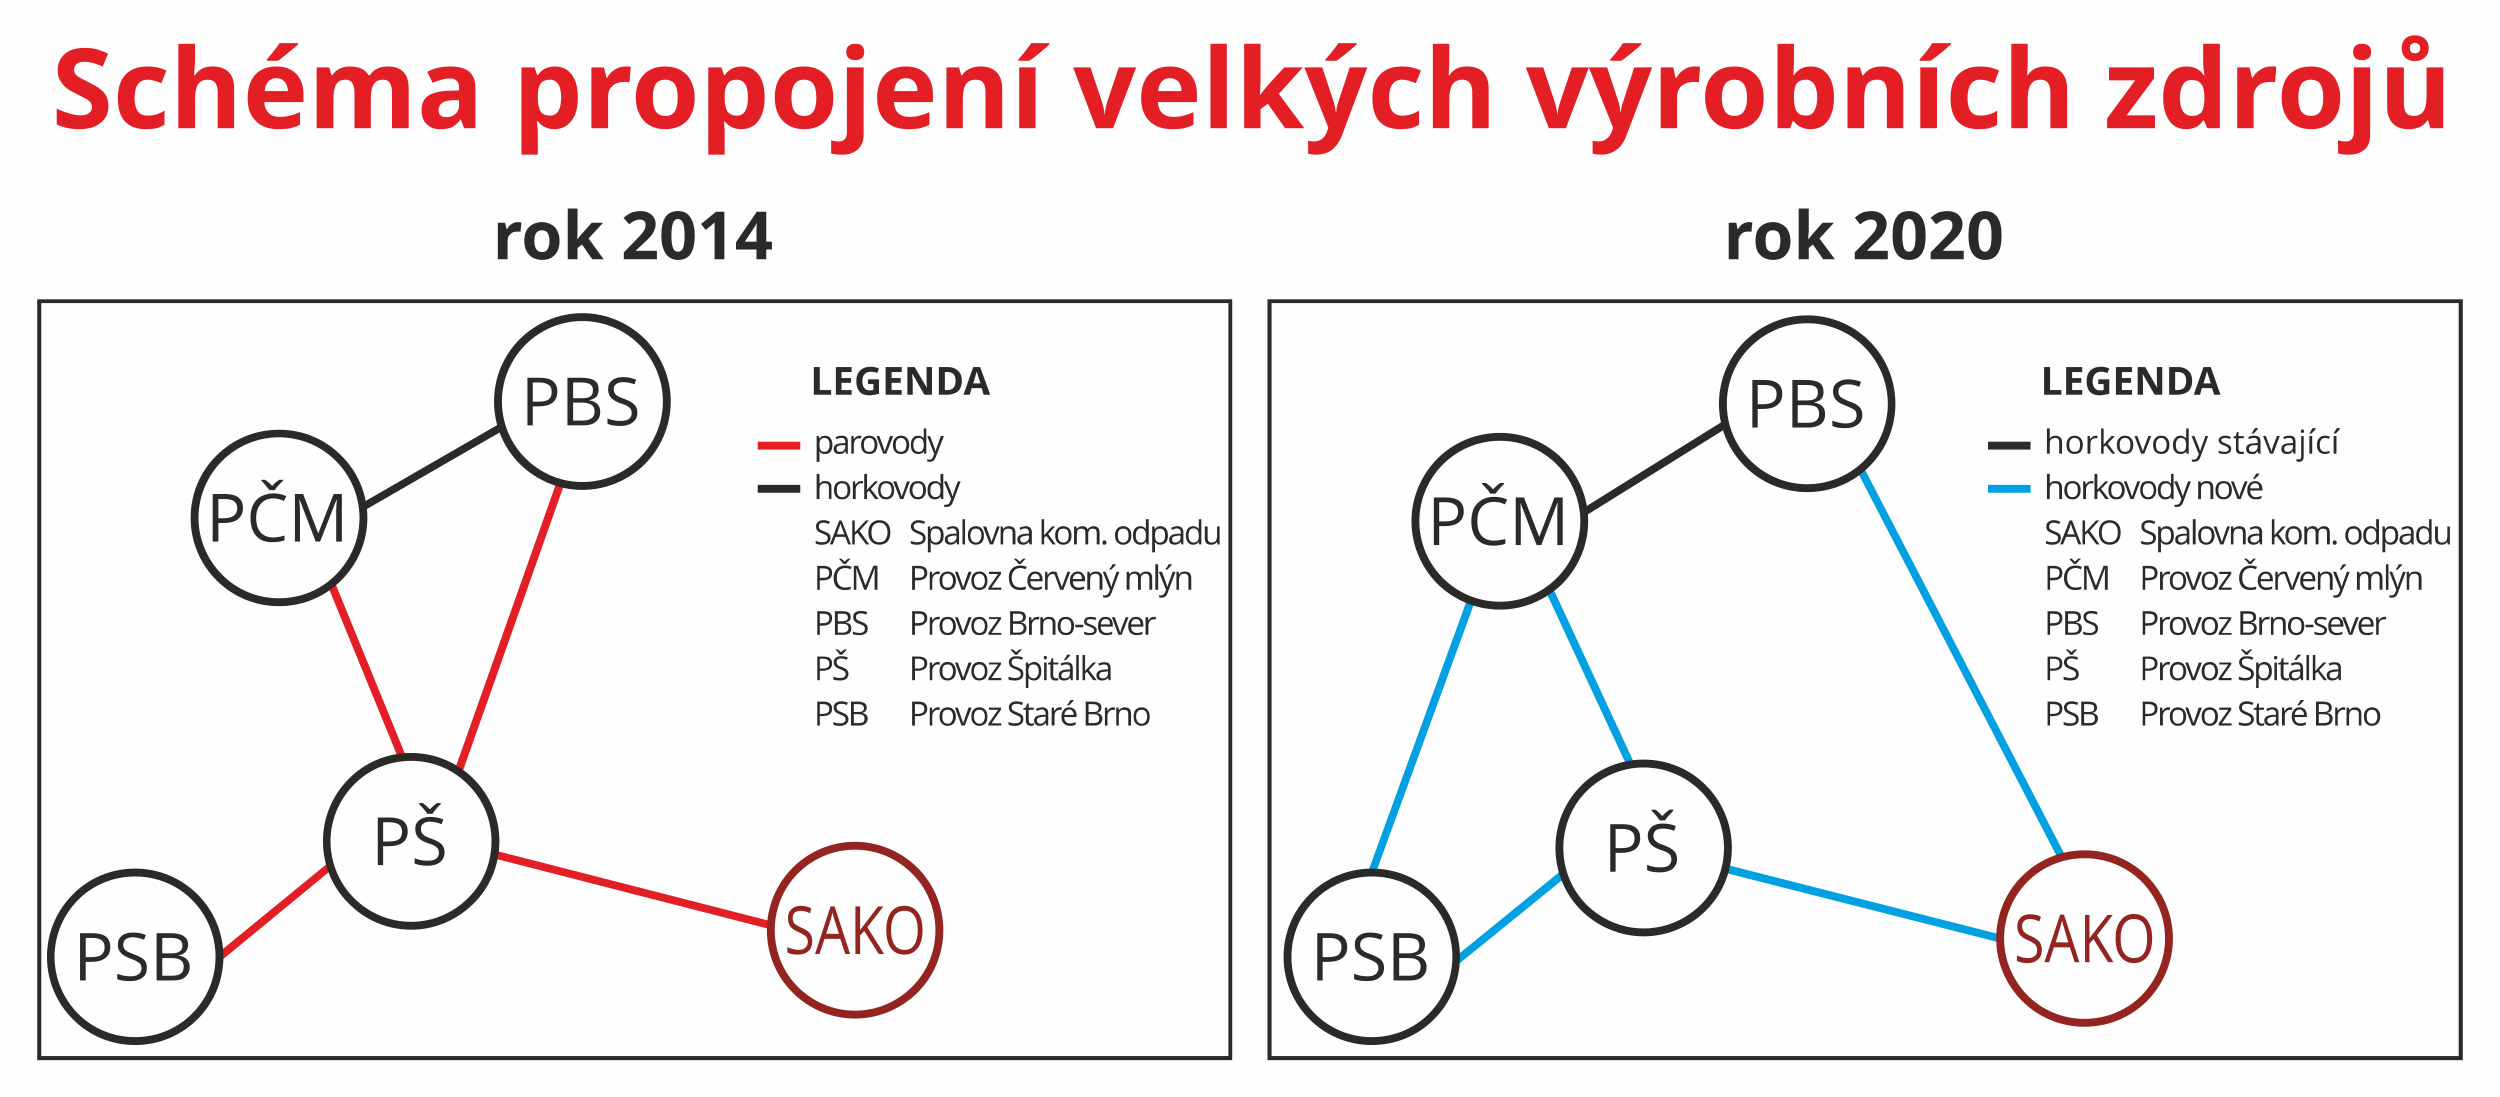 <?xml version="1.0" encoding="UTF-8"?>
<!DOCTYPE svg PUBLIC "-//W3C//DTD SVG 1.1//EN" "http://www.w3.org/Graphics/SVG/1.1/DTD/svg11.dtd">
<!-- Creator: CorelDRAW X7 -->
<svg xmlns="http://www.w3.org/2000/svg" xml:space="preserve" width="318.262mm" height="139.695mm" version="1.1" style="shape-rendering:geometricPrecision; text-rendering:geometricPrecision; image-rendering:optimizeQuality; fill-rule:evenodd; clip-rule:evenodd"
viewBox="0 0 7935 3483"
 xmlns:xlink="http://www.w3.org/1999/xlink">
 <defs>
  <style type="text/css">
   <![CDATA[
    .fil0 {fill:#FEFEFE}
    .fil1 {fill:#2B2A29;fill-rule:nonzero}
    .fil4 {fill:#2B2A29;fill-rule:nonzero}
    .fil2 {fill:#E31E24;fill-rule:nonzero}
    .fil3 {fill:#942420;fill-rule:nonzero}
    .fil6 {fill:#932420;fill-rule:nonzero}
    .fil5 {fill:#00A0E3;fill-rule:nonzero}
   ]]>
  </style>
 </defs>
 <g id="Layer_x0020_1">
  <polygon class="fil0" points="7935,3483 0,3483 0,0 7935,0 "/>
  <path class="fil1" d="M3899 962l-3768 0 0 2390 3768 0 0 -2390zm-3774 -12l3780 0 6 0 0 6 0 2402 0 7 -6 0 -3780 0 -7 0 0 -7 0 -2402 0 -6 7 0z"/>
  <polygon class="fil2" points="2443,2949 1566,2724 1572,2700 2450,2925 "/>
  <g id="_525925868096">
   <path class="fil3" d="M2714 2672c77,0 147,32 198,82 51,51 82,121 82,199 0,77 -31,147 -82,198 -51,50 -121,82 -198,82 -78,0 -148,-32 -198,-82 -51,-51 -82,-121 -82,-198 0,-78 31,-148 82,-199 50,-50 120,-82 198,-82zm180 100c-46,-46 -110,-75 -180,-75 -71,0 -135,29 -181,75 -46,46 -74,110 -74,181 0,70 28,134 74,180 46,46 110,75 181,75 70,0 134,-29 180,-75 47,-46 75,-110 75,-180 0,-71 -28,-135 -75,-181z"/>
   <path class="fil3" d="M2578 2988c0,13 -4,24 -12,31 -8,7 -19,11 -32,11 -15,0 -27,-2 -35,-7l0 -17c5,3 11,5 17,6 6,2 12,3 18,3 10,0 17,-2 22,-7 5,-4 8,-10 8,-18 0,-6 -1,-10 -3,-13 -2,-4 -5,-7 -9,-9 -4,-3 -10,-6 -19,-10 -11,-5 -20,-11 -25,-18 -5,-7 -7,-16 -7,-27 0,-11 4,-21 11,-27 7,-7 17,-11 29,-11 12,0 24,3 34,8l-4 16c-11,-6 -21,-8 -31,-8 -7,0 -13,2 -18,6 -4,4 -6,9 -6,16 0,6 1,10 2,13 2,4 4,7 8,9 4,3 10,6 18,10 13,5 22,11 27,18 5,6 7,15 7,25zm105 40l-16 -48 -50 0 -16 48 -14 0 49 -151 13 0 49 151 -15 0zm-20 -64l-15 -46c-2,-6 -4,-14 -6,-22 -1,6 -3,14 -5,22l-15 46 41 0zm143 64l-17 0 -46 -73 -13 14 0 59 -15 0 0 -151 15 0 0 75 57 -75 17 0 -51 66 53 85zm122 -75c0,24 -5,43 -15,56 -10,14 -24,21 -42,21 -19,0 -33,-7 -43,-20 -10,-14 -15,-33 -15,-58 0,-24 5,-43 15,-57 10,-13 24,-20 43,-20 18,0 32,7 42,21 10,13 15,32 15,57zm-100 -1c0,21 4,36 11,47 7,10 18,16 32,16 14,0 24,-5 31,-16 7,-11 11,-26 11,-47 0,-20 -4,-35 -11,-46 -7,-10 -17,-15 -31,-15 -14,0 -25,5 -32,15 -7,11 -11,26 -11,46z"/>
  </g>
  <polygon class="fil2" points="689,3027 1041,2739 1056,2758 705,3047 "/>
  <polygon class="fil2" points="1265,2409 1040,1859 1063,1849 1288,2399 "/>
  <polygon class="fil2" points="1443,2444 1767,1529 1791,1537 1467,2453 "/>
  <polygon class="fil4" points="1145,1599 1587,1344 1599,1365 1157,1620 "/>
  <g id="_525925870336">
   <polygon class="fil2" points="2405,1402 2540,1402 2540,1427 2405,1427 "/>
   <polygon class="fil1" points="2405,1539 2540,1539 2540,1564 2405,1564 "/>
   <path class="fil1" d="M2583 1253l0 -88 19 0 0 73 36 0 0 15 -55 0zm120 0l-50 0 0 -88 50 0 0 16 -32 0 0 19 30 0 0 15 -30 0 0 23 32 0 0 15zm52 -49l35 0 0 46c-6,1 -11,3 -16,3 -5,1 -10,2 -15,2 -14,0 -24,-4 -31,-12 -7,-8 -10,-19 -10,-34 0,-14 4,-25 12,-33 8,-8 19,-12 34,-12 9,0 17,2 26,6l-6 14c-7,-3 -13,-4 -20,-4 -8,0 -15,2 -20,8 -5,5 -7,13 -7,22 0,9 2,16 6,21 4,6 9,8 17,8 4,0 8,0 12,-1l0 -19 -17 0 0 -15zm107 49l-51 0 0 -88 51 0 0 16 -32 0 0 19 29 0 0 15 -29 0 0 23 32 0 0 15zm96 0l-24 0 -38 -66 -1 0c1,12 2,20 2,25l0 41 -17 0 0 -88 23 0 39 66 0 0c-1,-11 -1,-19 -1,-24l0 -42 17 0 0 88zm95 -44c0,14 -4,25 -12,33 -9,7 -21,11 -36,11l-25 0 0 -88 28 0c14,0 25,4 33,12 8,7 12,18 12,32zm-20 0c0,-19 -8,-28 -25,-28l-9 0 0 57 8 0c18,0 26,-10 26,-29zm89 44l-6 -21 -32 0 -6 21 -20 0 31 -88 22 0 32 88 -21 0zm-10 -36c-6,-19 -10,-30 -10,-32 -1,-3 -2,-5 -2,-6 -1,5 -5,18 -11,38l23 0z"/>
   <g>
    <path class="fil1" d="M2619 1441c-4,0 -7,0 -11,-2 -3,-1 -5,-3 -7,-6l-1 0c1,3 1,7 1,9l0 24 -9 0 0 -82 7 0 1 8 1 0c2,-4 5,-6 8,-7 2,-1 6,-2 10,-2 7,0 13,2 17,8 4,5 6,12 6,21 0,9 -2,17 -6,22 -4,5 -10,7 -17,7zm-2 -51c-5,0 -10,2 -12,5 -3,3 -4,8 -4,15l0 2c0,8 1,14 4,17 2,4 7,5 13,5 4,0 8,-2 11,-6 3,-4 4,-9 4,-16 0,-7 -1,-12 -4,-16 -3,-4 -7,-6 -12,-6zm68 50l-2 -8 0 0c-3,4 -6,6 -9,8 -3,1 -6,1 -10,1 -6,0 -10,-1 -13,-4 -4,-3 -5,-7 -5,-12 0,-12 9,-18 27,-18l10 -1 0 -3c0,-4 -1,-8 -3,-10 -2,-2 -5,-3 -9,-3 -5,0 -10,1 -16,4l-3 -6c3,-2 6,-3 9,-4 4,-1 7,-1 10,-1 7,0 12,1 15,4 4,3 5,8 5,15l0 38 -6 0zm-20 -6c6,0 10,-1 13,-4 3,-3 5,-7 5,-12l0 -5 -9 0c-7,0 -12,1 -15,3 -3,2 -4,5 -4,9 0,3 1,5 3,7 2,2 4,2 7,2zm63 -51c2,0 4,0 6,0l-1 8c-2,0 -4,0 -6,0 -4,0 -8,1 -12,5 -3,4 -5,9 -5,14l0 30 -8 0 0 -56 7 0 1 10 0 0c2,-3 5,-6 8,-8 3,-2 6,-3 10,-3zm57 29c0,9 -3,16 -7,22 -5,5 -11,7 -19,7 -5,0 -10,-1 -14,-3 -4,-3 -7,-6 -9,-10 -2,-5 -3,-10 -3,-16 0,-9 2,-16 7,-21 4,-6 11,-8 19,-8 8,0 14,2 19,8 4,5 7,12 7,21zm-43 0c0,7 1,13 4,17 3,3 7,5 13,5 5,0 10,-2 13,-5 2,-4 4,-10 4,-17 0,-7 -2,-13 -4,-16 -3,-4 -8,-6 -13,-6 -6,0 -10,2 -13,6 -3,3 -4,9 -4,16zm61 28l-21 -56 9 0 12 33c3,8 4,13 5,16l0 0c1,-2 2,-6 4,-12 2,-5 6,-18 13,-37l10 0 -22 56 -10 0zm83 -28c0,9 -3,16 -7,22 -5,5 -11,7 -20,7 -5,0 -9,-1 -13,-3 -4,-3 -7,-6 -9,-10 -2,-5 -3,-10 -3,-16 0,-9 2,-16 7,-21 4,-6 11,-8 19,-8 8,0 14,2 19,8 4,5 7,12 7,21zm-43 0c0,7 1,13 4,17 3,3 7,5 13,5 5,0 9,-2 12,-5 3,-4 5,-10 5,-17 0,-7 -2,-13 -5,-16 -3,-4 -7,-6 -12,-6 -6,0 -10,2 -13,6 -3,3 -4,9 -4,16zm89 21l0 0c-4,6 -10,8 -18,8 -7,0 -13,-2 -17,-7 -4,-5 -6,-12 -6,-22 0,-9 2,-16 6,-21 4,-6 10,-8 17,-8 8,0 14,3 18,8l0 0 0 -4 0 -4 0 -23 8 0 0 80 -7 0 -1 -7zm-17 1c6,0 10,-1 13,-5 2,-3 4,-8 4,-15l0 -2c0,-8 -2,-13 -4,-17 -3,-3 -7,-5 -13,-5 -5,0 -9,2 -12,6 -2,4 -4,9 -4,16 0,8 2,13 4,17 3,3 7,5 12,5zm28 -50l9 0 12 32c3,7 5,13 5,16l1 0c0,-2 1,-5 2,-9 2,-4 7,-17 14,-39l10 0 -25 64c-2,7 -5,11 -8,14 -3,2 -7,4 -12,4 -3,0 -5,-1 -8,-1l0 -7c2,0 4,1 7,1 6,0 10,-4 12,-10l3 -8 -22 -57zm-312 200l0 -36c0,-5 -1,-8 -3,-11 -2,-2 -6,-3 -10,-3 -6,0 -10,1 -13,5 -3,3 -4,8 -4,16l0 29 -9 0 0 -80 9 0 0 24c0,3 0,6 -1,7l1 0c2,-2 4,-4 7,-6 3,-2 7,-2 11,-2 7,0 12,1 15,5 4,3 5,8 5,15l0 37 -8 0zm68 -28c0,9 -2,16 -7,21 -5,6 -11,8 -19,8 -5,0 -10,-1 -14,-3 -4,-3 -7,-6 -9,-11 -2,-4 -3,-9 -3,-15 0,-9 2,-17 7,-22 5,-5 11,-7 19,-7 8,0 14,2 19,7 5,6 7,13 7,22zm-43 0c0,7 1,13 4,16 3,4 7,6 13,6 6,0 10,-2 13,-6 3,-3 4,-9 4,-16 0,-7 -1,-13 -4,-17 -3,-3 -7,-5 -13,-5 -6,0 -10,2 -13,5 -3,4 -4,10 -4,17zm77 -29c2,0 5,0 7,0l-2 8c-2,0 -4,-1 -6,-1 -4,0 -8,2 -11,6 -4,4 -5,8 -5,14l0 30 -9 0 0 -56 7 0 1 10 1 0c2,-4 4,-6 7,-8 3,-2 6,-3 10,-3zm19 28c1,-2 3,-5 7,-8l18 -19 10 0 -23 24 25 32 -11 0 -20 -27 -6 6 0 21 -9 0 0 -80 9 0 0 42c0,2 0,5 -1,9l1 0zm86 1c0,9 -2,16 -6,21 -5,6 -12,8 -20,8 -5,0 -9,-1 -13,-3 -4,-3 -7,-6 -9,-11 -2,-4 -3,-9 -3,-15 0,-9 2,-17 7,-22 4,-5 11,-7 19,-7 8,0 14,2 19,7 4,6 6,13 6,22zm-43 0c0,7 2,13 5,16 3,4 7,6 13,6 5,0 9,-2 12,-6 3,-3 5,-9 5,-16 0,-7 -2,-13 -5,-17 -3,-3 -7,-5 -13,-5 -5,0 -9,2 -12,5 -3,4 -5,10 -5,17zm62 28l-22 -56 10 0 12 33c3,8 4,13 5,15l0 0c0,-1 2,-5 4,-11 2,-6 6,-18 13,-37l9 0 -21 56 -10 0zm82 -28c0,9 -2,16 -7,21 -4,6 -11,8 -19,8 -5,0 -9,-1 -13,-3 -4,-3 -7,-6 -9,-11 -3,-4 -4,-9 -4,-15 0,-9 3,-17 7,-22 5,-5 11,-7 19,-7 8,0 15,2 19,7 5,6 7,13 7,22zm-43 0c0,7 2,13 5,16 2,4 7,6 12,6 6,0 10,-2 13,-6 3,-3 4,-9 4,-16 0,-7 -1,-13 -4,-17 -3,-3 -7,-5 -13,-5 -5,0 -10,2 -12,5 -3,4 -5,10 -5,17zm90 21l-1 0c-4,5 -9,8 -17,8 -8,0 -13,-2 -18,-7 -4,-5 -6,-13 -6,-22 0,-9 2,-17 6,-22 5,-5 10,-7 18,-7 7,0 13,2 17,8l1 0 0 -4 -1 -4 0 -23 9 0 0 80 -7 0 -1 -7zm-17 1c6,0 10,-2 12,-5 3,-3 4,-8 4,-15l0 -2c0,-8 -1,-14 -4,-17 -2,-4 -6,-5 -12,-5 -5,0 -9,2 -12,6 -3,3 -4,9 -4,16 0,7 1,13 4,16 3,4 7,6 12,6zm27 -50l9 0 13 32c3,7 4,12 5,16l0 0c1,-2 2,-5 3,-9 2,-5 6,-18 14,-39l9 0 -24 64c-2,6 -5,11 -8,13 -4,3 -8,4 -12,4 -3,0 -5,0 -8,0l0 -7c2,0 4,0 6,0 6,0 10,-3 13,-10l3 -8 -23 -56zm-360 180c0,6 -2,12 -7,15 -5,4 -11,6 -20,6 -9,0 -16,-1 -20,-4l0 -8c3,1 6,2 10,3 3,1 7,1 11,1 5,0 10,-1 13,-3 3,-2 4,-5 4,-9 0,-3 0,-5 -1,-7 -1,-1 -3,-3 -6,-4 -2,-2 -6,-3 -11,-5 -7,-3 -12,-6 -15,-9 -3,-4 -4,-8 -4,-14 0,-5 2,-10 6,-13 5,-4 10,-6 18,-6 7,0 14,2 20,5l-3 7c-6,-2 -12,-4 -18,-4 -4,0 -8,1 -11,3 -2,2 -3,5 -3,9 0,2 0,4 1,6 1,2 3,3 5,5 2,1 6,2 10,4 8,3 14,6 17,9 3,3 4,8 4,13zm56 20l-9 -24 -31 0 -9 24 -9 0 30 -76 7 0 30 76 -9 0zm-12 -32l-9 -23c-1,-3 -2,-7 -3,-11 -1,3 -2,7 -4,11l-8 23 24 0zm79 32l-10 0 -28 -37 -8 7 0 30 -8 0 0 -76 8 0 0 38 35 -38 10 0 -30 33 31 43zm67 -38c0,12 -3,22 -9,29 -6,6 -15,10 -26,10 -11,0 -19,-4 -25,-10 -7,-7 -10,-17 -10,-29 0,-12 3,-22 10,-29 6,-6 14,-10 25,-10 11,0 20,4 26,11 6,6 9,16 9,28zm-60 0c0,10 2,18 6,23 5,6 11,8 19,8 9,0 15,-2 19,-8 4,-5 7,-13 7,-23 0,-10 -3,-18 -7,-23 -4,-5 -10,-8 -19,-8 -8,0 -14,3 -19,8 -4,5 -6,13 -6,23zm172 18c0,6 -2,12 -7,15 -5,4 -12,6 -20,6 -9,0 -16,-1 -20,-4l0 -8c3,1 6,2 10,3 3,1 7,1 10,1 6,0 11,-1 14,-3 3,-2 4,-5 4,-9 0,-3 0,-5 -1,-7 -2,-1 -3,-3 -6,-4 -2,-2 -6,-3 -11,-5 -7,-3 -12,-6 -15,-9 -3,-4 -5,-8 -5,-14 0,-5 3,-10 7,-13 4,-4 10,-6 17,-6 8,0 15,2 21,5l-3 7c-6,-2 -12,-4 -18,-4 -4,0 -8,1 -11,3 -2,2 -4,5 -4,9 0,2 1,4 2,6 1,2 2,3 5,5 2,1 5,2 10,4 8,3 14,6 16,9 3,3 5,8 5,13zm33 21c-3,0 -7,-1 -10,-2 -3,-2 -5,-4 -7,-6l-1 0c1,3 1,6 1,9l0 23 -9 0 0 -82 7 0 1 8 1 0c2,-3 5,-5 7,-7 3,-1 7,-2 10,-2 8,0 14,3 18,8 4,5 6,12 6,22 0,9 -2,16 -6,21 -4,5 -10,8 -18,8zm-1 -51c-6,0 -10,1 -12,4 -3,4 -4,9 -4,16l0 2c0,7 1,13 4,17 2,3 7,5 12,5 5,0 9,-2 12,-6 3,-4 4,-10 4,-17 0,-7 -1,-12 -4,-16 -3,-4 -7,-5 -12,-5zm68 50l-2 -8 0 0c-3,3 -6,6 -9,7 -3,1 -6,2 -10,2 -6,0 -10,-2 -13,-4 -4,-3 -5,-7 -5,-13 0,-11 9,-17 27,-18l10 0 0 -4c0,-4 -1,-7 -3,-9 -2,-2 -5,-4 -9,-4 -5,0 -10,2 -16,5l-3 -7c3,-1 6,-2 9,-3 4,-1 7,-2 10,-2 7,0 12,2 15,5 3,3 5,8 5,14l0 39 -6 0zm-20 -6c6,0 10,-2 13,-5 3,-3 5,-7 5,-12l0 -5 -9 0c-7,1 -12,2 -15,4 -3,1 -4,4 -4,8 0,3 1,6 3,7 1,2 4,3 7,3zm45 6l-8 0 0 -80 8 0 0 80zm60 -28c0,9 -2,16 -6,21 -5,5 -12,8 -20,8 -5,0 -9,-1 -13,-4 -4,-2 -7,-5 -9,-10 -2,-4 -3,-10 -3,-15 0,-10 2,-17 6,-22 5,-5 11,-8 20,-8 8,0 14,3 18,8 5,5 7,13 7,22zm-43 0c0,7 2,12 5,16 3,4 7,6 13,6 5,0 9,-2 12,-6 3,-4 5,-9 5,-16 0,-8 -2,-13 -5,-17 -3,-4 -7,-5 -13,-5 -5,0 -9,1 -12,5 -3,4 -5,9 -5,17zm62 28l-22 -57 10 0 12 34c3,8 4,13 5,15l0 0c0,-2 2,-6 4,-11 2,-6 6,-18 13,-38l9 0 -21 57 -10 0zm72 0l0 -37c0,-4 -1,-8 -3,-10 -2,-2 -5,-3 -10,-3 -6,0 -10,1 -13,4 -3,4 -4,9 -4,16l0 30 -8 0 0 -57 6 0 2 8 0 0c2,-3 4,-5 8,-6 3,-2 6,-3 10,-3 7,0 12,2 16,5 3,3 5,9 5,16l0 37 -9 0zm54 0l-2 -8 0 0c-3,3 -6,6 -8,7 -3,1 -7,2 -11,2 -5,0 -10,-2 -13,-4 -3,-3 -5,-7 -5,-13 0,-11 9,-17 28,-18l9 0 0 -4c0,-4 -1,-7 -3,-9 -2,-2 -5,-4 -9,-4 -5,0 -10,2 -16,5l-2 -7c2,-1 5,-2 9,-3 3,-1 6,-2 10,-2 6,0 11,2 15,5 3,3 5,8 5,14l0 39 -7 0zm-19 -6c5,0 9,-2 12,-5 3,-3 5,-7 5,-12l0 -5 -9 0c-6,1 -11,2 -14,4 -3,1 -5,4 -5,8 0,3 1,6 3,7 2,2 4,3 8,3zm65 -23c2,-2 4,-5 7,-8l18 -20 10 0 -22 24 24 33 -10 0 -20 -27 -7 6 0 21 -8 0 0 -80 8 0 0 42c0,2 0,5 0,9l0 0zm87 1c0,9 -2,16 -7,21 -5,5 -11,8 -19,8 -5,0 -10,-1 -14,-4 -4,-2 -7,-5 -9,-10 -2,-4 -3,-10 -3,-15 0,-10 2,-17 7,-22 5,-5 11,-8 19,-8 8,0 14,3 19,8 5,5 7,13 7,22zm-43 0c0,7 1,12 4,16 3,4 7,6 13,6 6,0 10,-2 13,-6 3,-4 4,-9 4,-16 0,-8 -1,-13 -4,-17 -3,-4 -7,-5 -13,-5 -6,0 -10,1 -13,5 -3,4 -4,9 -4,17zm123 28l0 -37c0,-4 -1,-8 -3,-10 -2,-2 -5,-3 -9,-3 -5,0 -9,1 -11,4 -3,3 -4,8 -4,14l0 32 -9 0 0 -37c0,-4 -1,-8 -3,-10 -2,-2 -5,-3 -9,-3 -5,0 -9,1 -12,4 -2,4 -3,9 -3,16l0 30 -9 0 0 -57 7 0 2 8 0 0c2,-3 4,-5 7,-6 3,-2 6,-3 10,-3 8,0 14,3 17,10l0 0c2,-3 4,-5 8,-7 3,-2 7,-3 11,-3 6,0 11,2 14,5 3,3 5,9 5,16l0 37 -9 0zm18 -6c0,-2 1,-4 2,-5 1,-1 2,-2 4,-2 2,0 4,1 5,2 1,1 2,3 2,5 0,3 -1,4 -2,5 -1,2 -3,2 -5,2 -1,0 -3,0 -4,-1 -1,-1 -2,-3 -2,-6zm92 -22c0,9 -2,16 -7,21 -5,5 -11,8 -19,8 -5,0 -10,-1 -14,-4 -3,-2 -7,-5 -9,-10 -2,-4 -3,-10 -3,-15 0,-10 2,-17 7,-22 5,-5 11,-8 19,-8 8,0 14,3 19,8 5,5 7,13 7,22zm-43 0c0,7 1,12 4,16 3,4 7,6 13,6 6,0 10,-2 13,-6 3,-4 4,-9 4,-16 0,-8 -1,-13 -4,-17 -3,-4 -7,-5 -13,-5 -6,0 -10,1 -13,5 -3,4 -4,9 -4,17zm90 20l-1 0c-4,6 -10,9 -18,9 -7,0 -13,-3 -17,-8 -4,-5 -6,-12 -6,-21 0,-10 2,-17 6,-22 4,-5 10,-8 17,-8 8,0 14,3 18,9l1 0 -1 -4 0 -4 0 -23 9 0 0 80 -7 0 -1 -8zm-17 2c5,0 10,-2 12,-5 3,-3 4,-8 4,-15l0 -2c0,-8 -1,-14 -4,-17 -2,-4 -7,-6 -13,-6 -5,0 -8,2 -11,6 -3,4 -4,10 -4,17 0,7 1,12 4,16 3,4 6,6 12,6zm62 7c-3,0 -7,-1 -10,-2 -3,-2 -5,-4 -7,-6l-1 0c0,3 1,6 1,9l0 23 -9 0 0 -82 7 0 1 8 1 0c2,-3 4,-5 7,-7 3,-1 7,-2 10,-2 8,0 14,3 18,8 4,5 6,12 6,22 0,9 -2,16 -6,21 -5,5 -10,8 -18,8zm-1 -51c-6,0 -10,1 -12,4 -3,4 -4,9 -4,16l0 2c0,7 1,13 4,17 2,3 6,5 12,5 5,0 9,-2 12,-6 3,-4 4,-10 4,-17 0,-7 -1,-12 -4,-16 -3,-4 -7,-5 -12,-5zm68 50l-2 -8 -1 0c-2,3 -5,6 -8,7 -3,1 -6,2 -10,2 -6,0 -10,-2 -14,-4 -3,-3 -4,-7 -4,-13 0,-11 9,-17 27,-18l10 0 0 -4c0,-4 -1,-7 -3,-9 -2,-2 -5,-4 -9,-4 -5,0 -10,2 -16,5l-3 -7c3,-1 6,-2 9,-3 3,-1 7,-2 10,-2 7,0 12,2 15,5 3,3 5,8 5,14l0 39 -6 0zm-20 -6c6,0 10,-2 13,-5 3,-3 4,-7 4,-12l0 -5 -8 0c-7,1 -12,2 -15,4 -3,1 -4,4 -4,8 0,3 1,6 2,7 2,2 5,3 8,3zm75 -2l0 0c-4,6 -10,9 -18,9 -7,0 -13,-3 -17,-8 -4,-5 -6,-12 -6,-21 0,-10 2,-17 6,-22 4,-5 10,-8 17,-8 8,0 13,3 18,9l0 0 0 -4 0 -4 0 -23 8 0 0 80 -7 0 -1 -8zm-17 2c6,0 10,-2 13,-5 2,-3 4,-8 4,-15l0 -2c0,-8 -2,-14 -4,-17 -3,-4 -7,-6 -13,-6 -5,0 -9,2 -12,6 -2,4 -4,10 -4,17 0,7 2,12 4,16 3,4 7,6 12,6zm45 -51l0 37c0,5 1,8 3,10 2,3 5,4 10,4 5,0 10,-2 13,-5 2,-3 4,-9 4,-16l0 -30 8 0 0 57 -7 0 -1 -8 -1 0c-1,3 -4,5 -7,7 -3,1 -7,2 -11,2 -6,0 -12,-2 -15,-5 -3,-3 -5,-9 -5,-16l0 -37 9 0zm-1192 147c0,8 -2,14 -7,18 -6,4 -13,6 -23,6l-9 0 0 30 -8 0 0 -76 19 0c19,0 28,8 28,22zm-39 16l8 0c8,0 14,-1 17,-3 4,-3 5,-7 5,-12 0,-5 -1,-9 -5,-12 -3,-2 -8,-3 -15,-3l-10 0 0 30z"/>
    <path class="fil1" d="M2683 1803c-9,0 -15,3 -20,8 -5,6 -7,13 -7,23 0,10 2,17 7,23 4,5 11,8 19,8 6,0 12,-1 18,-3l0 8c-5,2 -11,3 -19,3 -11,0 -20,-4 -26,-10 -6,-7 -9,-17 -9,-29 0,-8 2,-15 5,-21 3,-5 7,-10 12,-13 6,-3 12,-5 20,-5 8,0 14,2 20,4l-3 8c-6,-3 -12,-4 -17,-4zm-19 -30l6 0c3,3 7,6 11,10 4,-4 8,-8 11,-10l6 0 0 2 -3 3c-5,5 -8,9 -10,12l-8 0c-1,-1 -2,-3 -4,-5 -2,-2 -5,-6 -9,-10l0 -2zm79 99l-25 -67 -1 0c1,5 1,11 1,19l0 48 -8 0 0 -76 13 0 24 62 0 0 25 -62 13 0 0 76 -9 0 0 -49c0,-6 0,-12 1,-18l-1 0 -26 67 -7 0zm200 -54c0,8 -2,14 -8,18 -5,4 -12,6 -22,6l-9 0 0 30 -9 0 0 -76 20 0c19,0 28,8 28,22zm-39 16l8 0c8,0 13,-1 17,-3 3,-3 5,-7 5,-12 0,-5 -2,-9 -5,-12 -3,-2 -8,-3 -15,-3l-10 0 0 30zm73 -20c2,0 4,0 6,1l-1 8c-2,-1 -4,-1 -6,-1 -5,0 -9,2 -12,5 -3,4 -5,9 -5,14l0 31 -8 0 0 -57 7 0 1 11 0 0c2,-4 5,-7 8,-9 3,-2 6,-3 10,-3zm57 29c0,9 -3,17 -7,22 -5,5 -11,8 -20,8 -5,0 -9,-2 -13,-4 -4,-2 -7,-6 -9,-10 -2,-5 -3,-10 -3,-16 0,-9 2,-16 7,-21 4,-5 11,-8 19,-8 8,0 14,3 19,8 4,5 7,12 7,21zm-43 0c0,7 1,13 4,17 3,4 7,5 13,5 5,0 10,-1 12,-5 3,-4 5,-9 5,-17 0,-7 -2,-12 -5,-16 -2,-4 -7,-6 -12,-6 -6,0 -10,2 -13,6 -3,3 -4,9 -4,16zm61 29l-21 -57 9 0 12 34c3,7 4,12 5,15l0 0c1,-2 2,-6 4,-11 2,-6 6,-19 13,-38l10 0 -22 57 -10 0zm82 -29c0,9 -2,17 -6,22 -5,5 -12,8 -20,8 -5,0 -9,-2 -13,-4 -4,-2 -7,-6 -9,-10 -2,-5 -3,-10 -3,-16 0,-9 2,-16 6,-21 5,-5 11,-8 20,-8 8,0 14,3 18,8 5,5 7,12 7,21zm-43 0c0,7 2,13 5,17 3,4 7,5 13,5 5,0 9,-1 12,-5 3,-4 5,-9 5,-17 0,-7 -2,-12 -5,-16 -3,-4 -7,-6 -13,-6 -5,0 -9,2 -12,6 -3,3 -5,9 -5,16zm87 29l-41 0 0 -6 31 -44 -29 0 0 -7 38 0 0 7 -30 43 31 0 0 7zm60 -69c-8,0 -15,3 -19,8 -5,6 -8,13 -8,23 0,10 3,17 7,23 5,5 12,8 20,8 5,0 11,-1 18,-3l0 8c-5,2 -12,3 -19,3 -11,0 -20,-4 -26,-10 -6,-7 -9,-17 -9,-29 0,-8 1,-15 4,-21 3,-5 7,-10 13,-13 5,-3 12,-5 19,-5 8,0 15,2 21,4l-4 8c-5,-3 -11,-4 -17,-4zm-19 -30l6 0c4,3 8,6 12,10 4,-4 8,-8 11,-10l6 0 0 2 -3 3c-5,5 -9,9 -10,12l-9 0c0,-1 -2,-3 -3,-5 -2,-2 -5,-6 -10,-10l0 -2zm69 100c-8,0 -15,-3 -20,-8 -4,-5 -7,-12 -7,-21 0,-9 2,-17 7,-22 4,-5 10,-8 18,-8 7,0 13,2 17,7 4,5 6,11 6,18l0 6 -39 0c0,6 2,12 5,15 3,3 8,5 14,5 6,0 12,-1 18,-4l0 8c-3,1 -6,2 -9,3 -3,0 -6,1 -10,1zm-2 -52c-5,0 -8,2 -11,5 -3,3 -4,7 -5,12l30 0c0,-6 -1,-10 -4,-13 -2,-2 -6,-4 -10,-4zm57 -7c2,0 4,0 6,1l-1 8c-2,-1 -4,-1 -6,-1 -5,0 -9,2 -12,5 -3,4 -5,9 -5,14l0 31 -8 0 0 -57 7 0 1 11 0 0c2,-4 5,-7 8,-9 3,-2 6,-3 10,-3zm22 58l-21 -57 9 0 12 34c3,7 5,12 5,15l0 0c1,-2 2,-6 4,-11 2,-6 7,-19 14,-38l9 0 -22 57 -10 0zm58 1c-9,0 -15,-3 -20,-8 -5,-5 -7,-12 -7,-21 0,-9 2,-17 7,-22 4,-5 10,-8 18,-8 7,0 12,2 16,7 5,5 7,11 7,18l0 6 -39 0c0,6 2,12 5,15 3,3 7,5 13,5 6,0 12,-1 18,-4l0 8c-3,1 -6,2 -8,3 -3,0 -6,1 -10,1zm-2 -52c-5,0 -9,2 -11,5 -3,3 -5,7 -5,12l29 0c0,-6 -1,-10 -3,-13 -3,-2 -6,-4 -10,-4zm69 51l0 -37c0,-5 -1,-8 -3,-10 -2,-3 -6,-4 -10,-4 -6,0 -10,2 -13,5 -3,3 -4,9 -4,16l0 30 -9 0 0 -57 7 0 2 8 0 0c2,-3 4,-5 7,-7 4,-1 7,-2 11,-2 7,0 12,2 15,5 4,3 6,8 6,16l0 37 -9 0zm10 -57l9 0 13 32c3,8 4,13 5,16l0 0c1,-2 2,-5 3,-9 2,-4 6,-17 14,-39l9 0 -24 64c-2,7 -5,11 -8,14 -4,3 -8,4 -12,4 -3,0 -5,0 -8,-1l0 -7c2,1 4,1 6,1 6,0 10,-4 13,-10l3 -8 -23 -57zm21 -9c2,-2 4,-4 6,-7 2,-3 3,-6 4,-8l11 0 0 1c-2,2 -4,5 -7,8 -3,3 -6,6 -8,8l-6 0 0 -2zm127 66l0 -37c0,-5 -1,-8 -3,-10 -2,-3 -5,-4 -9,-4 -5,0 -9,2 -12,5 -2,3 -3,8 -3,14l0 32 -9 0 0 -37c0,-5 -1,-8 -3,-10 -2,-3 -5,-4 -9,-4 -5,0 -9,2 -12,5 -2,3 -3,9 -3,16l0 30 -9 0 0 -57 7 0 2 8 0 0c2,-3 4,-5 7,-7 3,-1 6,-2 10,-2 8,0 14,3 17,10l0 0c2,-3 4,-6 8,-7 3,-2 7,-3 11,-3 6,0 11,2 14,5 3,3 5,8 5,16l0 37 -9 0zm28 0l-9 0 0 -81 9 0 0 81zm2 -57l10 0 12 32c3,8 4,13 5,16l0 0c1,-2 2,-5 3,-9 2,-4 6,-17 14,-39l9 0 -24 64c-2,7 -5,11 -8,14 -4,3 -8,4 -12,4 -3,0 -5,0 -8,-1l0 -7c2,1 4,1 6,1 6,0 10,-4 13,-10l3 -8 -23 -57zm21 -9c2,-2 4,-4 6,-7 2,-3 3,-6 4,-8l11 0 0 1c-2,2 -4,5 -7,8 -3,3 -6,6 -8,8l-6 0 0 -2zm73 66l0 -37c0,-5 -1,-8 -3,-10 -2,-3 -5,-4 -10,-4 -6,0 -10,2 -13,5 -2,3 -4,9 -4,16l0 30 -8 0 0 -57 7 0 1 8 0 0c2,-3 5,-5 8,-7 3,-1 6,-2 10,-2 7,0 12,2 16,5 3,3 5,8 5,16l0 37 -9 0zm-1131 90c0,7 -2,13 -7,17 -6,5 -13,7 -23,7l-9 0 0 29 -8 0 0 -75 19 0c19,0 28,7 28,22zm-39 16l8 0c8,0 14,-1 17,-4 4,-2 5,-6 5,-12 0,-5 -1,-8 -5,-11 -3,-2 -8,-3 -15,-3l-10 0 0 30zm48 -38l22 0c10,0 17,1 21,4 5,3 7,8 7,15 0,4 -1,8 -4,11 -2,3 -6,4 -11,5l0 1c12,2 17,8 17,18 0,7 -2,12 -6,16 -5,3 -11,5 -19,5l-27 0 0 -75zm9 32l14 0c7,0 11,-1 14,-3 3,-2 4,-5 4,-10 0,-4 -2,-7 -5,-9 -3,-2 -8,-2 -14,-2l-13 0 0 24zm0 8l0 28 16 0c6,0 10,-1 13,-4 4,-2 5,-6 5,-11 0,-4 -2,-8 -5,-10 -3,-2 -8,-3 -14,-3l-15 0zm95 15c0,7 -2,12 -7,16 -5,3 -11,5 -19,5 -9,0 -16,-1 -21,-3l0 -9c3,2 6,3 10,4 4,0 7,1 11,1 6,0 10,-1 13,-4 3,-2 4,-5 4,-9 0,-3 0,-5 -1,-6 -1,-2 -3,-4 -5,-5 -3,-1 -7,-3 -12,-5 -7,-2 -12,-5 -15,-9 -3,-3 -4,-8 -4,-13 0,-6 2,-11 6,-14 5,-3 11,-5 18,-5 7,0 14,1 20,4l-2 8c-7,-3 -13,-4 -18,-4 -5,0 -9,1 -11,3 -3,2 -4,4 -4,8 0,3 0,5 1,6 1,2 3,4 5,5 2,1 6,3 11,5 7,2 13,5 16,9 3,3 4,7 4,12zm189 -33c0,7 -2,13 -8,17 -5,5 -12,7 -22,7l-9 0 0 29 -9 0 0 -75 20 0c19,0 28,7 28,22zm-39 16l8 0c8,0 13,-1 17,-4 3,-2 5,-6 5,-12 0,-5 -2,-8 -5,-11 -3,-2 -8,-3 -15,-3l-10 0 0 30zm73 -20c2,0 4,0 6,0l-1 8c-2,0 -4,0 -6,0 -5,0 -9,1 -12,5 -3,4 -5,8 -5,14l0 30 -8 0 0 -56 7 0 1 10 0 0c2,-3 5,-6 8,-8 3,-2 6,-3 10,-3zm57 29c0,9 -3,16 -7,22 -5,5 -11,7 -20,7 -5,0 -9,-1 -13,-3 -4,-3 -7,-6 -9,-10 -2,-5 -3,-10 -3,-16 0,-9 2,-16 7,-22 4,-5 11,-7 19,-7 8,0 14,2 19,8 4,5 7,12 7,21zm-43 0c0,7 1,13 4,16 3,4 7,6 13,6 5,0 10,-2 12,-5 3,-4 5,-10 5,-17 0,-7 -2,-13 -5,-16 -2,-4 -7,-6 -12,-6 -6,0 -10,2 -13,6 -3,3 -4,9 -4,16zm61 28l-21 -56 9 0 12 33c3,8 4,13 5,16l0 0c1,-2 2,-6 4,-12 2,-5 6,-18 13,-37l10 0 -22 56 -10 0zm82 -28c0,9 -2,16 -6,22 -5,5 -12,7 -20,7 -5,0 -9,-1 -13,-3 -4,-3 -7,-6 -9,-10 -2,-5 -3,-10 -3,-16 0,-9 2,-16 6,-22 5,-5 11,-7 20,-7 8,0 14,2 18,8 5,5 7,12 7,21zm-43 0c0,7 2,13 5,16 3,4 7,6 13,6 5,0 9,-2 12,-5 3,-4 5,-10 5,-17 0,-7 -2,-13 -5,-16 -3,-4 -7,-6 -13,-6 -5,0 -9,2 -12,6 -3,3 -5,9 -5,16zm87 28l-41 0 0 -6 31 -44 -29 0 0 -6 38 0 0 6 -30 44 31 0 0 6zm28 -75l21 0c10,0 17,1 22,4 4,3 7,8 7,15 0,4 -2,8 -4,11 -3,3 -6,4 -11,5l0 1c11,2 17,8 17,18 0,7 -2,12 -7,16 -4,3 -11,5 -19,5l-26 0 0 -75zm9 32l14 0c6,0 11,-1 13,-3 3,-2 5,-5 5,-10 0,-4 -2,-7 -5,-9 -3,-2 -8,-2 -14,-2l-13 0 0 24zm0 8l0 28 15 0c7,0 11,-1 14,-4 3,-2 5,-6 5,-11 0,-4 -2,-8 -5,-10 -3,-2 -8,-3 -14,-3l-15 0zm77 -22c2,0 5,0 7,0l-1 8c-3,0 -5,0 -7,0 -4,0 -8,1 -11,5 -4,4 -5,8 -5,14l0 30 -9 0 0 -56 7 0 1 10 1 0c2,-3 4,-6 7,-8 3,-2 6,-3 10,-3zm49 57l0 -36c0,-5 -1,-8 -3,-11 -2,-2 -5,-3 -10,-3 -6,0 -10,2 -13,5 -3,3 -4,8 -4,16l0 29 -9 0 0 -56 7 0 2 8 0 0c2,-3 4,-5 8,-7 3,-1 6,-2 10,-2 7,0 12,1 15,5 4,3 6,8 6,15l0 37 -9 0zm68 -28c0,9 -2,16 -7,22 -4,5 -11,7 -19,7 -5,0 -10,-1 -14,-3 -3,-3 -6,-6 -9,-10 -2,-5 -3,-10 -3,-16 0,-9 3,-16 7,-22 5,-5 11,-7 19,-7 8,0 14,2 19,8 5,5 7,12 7,21zm-43 0c0,7 2,13 4,16 3,4 8,6 13,6 6,0 10,-2 13,-5 3,-4 4,-10 4,-17 0,-7 -1,-13 -4,-16 -3,-4 -7,-6 -13,-6 -6,0 -10,2 -13,6 -2,3 -4,9 -4,16zm47 4l0 -8 25 0 0 8 -25 0zm68 9c0,5 -2,9 -6,12 -4,3 -9,4 -17,4 -7,0 -13,-1 -17,-3l0 -8c3,1 6,2 9,3 3,1 6,1 9,1 4,0 8,0 10,-2 2,-1 4,-3 4,-6 0,-3 -1,-4 -3,-6 -2,-2 -6,-3 -11,-6 -6,-2 -9,-3 -12,-5 -2,-1 -4,-3 -5,-5 -1,-2 -1,-4 -1,-6 0,-5 2,-9 5,-11 4,-3 9,-4 16,-4 6,0 12,1 18,3l-3 7c-6,-2 -11,-3 -16,-3 -4,0 -7,1 -9,2 -2,1 -3,3 -3,5 0,2 0,3 1,4 1,1 2,2 4,3 2,1 5,2 10,4 6,3 11,5 13,8 3,2 4,5 4,9zm31 16c-9,0 -15,-2 -20,-7 -5,-5 -7,-12 -7,-21 0,-10 2,-17 6,-22 5,-6 11,-8 18,-8 8,0 13,2 17,7 4,4 6,11 6,18l0 6 -38 0c0,6 1,11 5,15 3,3 7,5 13,5 6,0 12,-1 18,-4l0 8c-3,1 -6,2 -9,2 -2,1 -5,1 -9,1zm-3 -51c-4,0 -8,1 -10,4 -3,3 -5,7 -5,13l29 0c0,-6 -1,-10 -3,-13 -3,-3 -6,-4 -11,-4zm41 50l-21 -56 9 0 12 33c3,8 5,13 5,16l1 0c0,-2 1,-6 3,-12 2,-5 7,-18 14,-37l9 0 -22 56 -10 0zm58 1c-8,0 -15,-2 -20,-7 -5,-5 -7,-12 -7,-21 0,-10 2,-17 7,-22 4,-6 10,-8 18,-8 7,0 12,2 17,7 4,4 6,11 6,18l0 6 -39 0c0,6 2,11 5,15 3,3 8,5 13,5 6,0 12,-1 18,-4l0 8c-3,1 -6,2 -8,2 -3,1 -6,1 -10,1zm-2 -51c-5,0 -8,1 -11,4 -3,3 -4,7 -5,13l30 0c0,-6 -2,-10 -4,-13 -2,-3 -6,-4 -10,-4zm56 -7c3,0 5,0 7,0l-1 8c-3,0 -5,0 -6,0 -5,0 -9,1 -12,5 -3,4 -5,8 -5,14l0 30 -9 0 0 -56 8 0 0 10 1 0c2,-3 5,-6 7,-8 3,-2 7,-3 10,-3zm-1021 148c0,7 -2,13 -7,17 -6,4 -13,6 -23,6l-9 0 0 30 -8 0 0 -75 19 0c19,0 28,7 28,22zm-39 16l8 0c8,0 14,-1 17,-4 4,-2 5,-6 5,-12 0,-5 -1,-9 -5,-11 -3,-3 -8,-4 -15,-4l-10 0 0 31zm91 17c0,7 -3,12 -7,16 -5,3 -12,5 -20,5 -9,0 -16,-1 -21,-3l0 -9c3,1 7,2 10,3 4,1 8,1 11,1 6,0 11,-1 13,-3 3,-2 5,-5 5,-9 0,-3 -1,-5 -2,-7 -1,-1 -2,-3 -5,-4 -2,-2 -6,-3 -11,-5 -7,-3 -12,-5 -15,-9 -3,-3 -5,-8 -5,-13 0,-6 2,-11 7,-14 4,-4 10,-5 17,-5 8,0 15,1 21,4l-3 7c-6,-2 -12,-4 -18,-4 -5,0 -8,1 -11,3 -3,2 -4,5 -4,9 0,2 1,4 2,6 1,2 2,3 4,5 3,1 6,3 11,4 8,3 13,6 16,9 3,4 5,8 5,13zm-41 -78l6 0c4,2 8,6 11,9 5,-4 9,-7 12,-9l6 0 0 1 -3 4c-5,5 -9,9 -10,12l-9 0c-1,-2 -2,-4 -4,-6 -1,-2 -4,-5 -9,-10l0 -1zm291 45c0,7 -2,13 -8,17 -5,4 -12,6 -22,6l-9 0 0 30 -9 0 0 -75 20 0c19,0 28,7 28,22zm-39 16l8 0c8,0 13,-1 17,-4 3,-2 5,-6 5,-12 0,-5 -2,-9 -5,-11 -3,-3 -8,-4 -15,-4l-10 0 0 31zm73 -21c2,0 4,1 6,1l-1 8c-2,0 -4,-1 -6,-1 -5,0 -9,2 -12,6 -3,4 -5,8 -5,14l0 30 -8 0 0 -56 7 0 1 10 0 0c2,-4 5,-7 8,-9 3,-2 6,-3 10,-3zm57 30c0,9 -3,16 -7,21 -5,5 -11,8 -20,8 -5,0 -9,-1 -13,-3 -4,-3 -7,-6 -9,-11 -2,-4 -3,-9 -3,-15 0,-9 2,-17 7,-22 4,-5 11,-8 19,-8 8,0 14,3 19,8 4,6 7,13 7,22zm-43 0c0,7 1,12 4,16 3,4 7,6 13,6 5,0 10,-2 12,-6 3,-4 5,-9 5,-16 0,-7 -2,-13 -5,-17 -2,-3 -7,-5 -12,-5 -6,0 -10,2 -13,5 -3,4 -4,9 -4,17zm61 28l-21 -56 9 0 12 33c3,8 4,13 5,15l0 0c1,-2 2,-5 4,-11 2,-6 6,-18 13,-37l10 0 -22 56 -10 0zm82 -28c0,9 -2,16 -6,21 -5,5 -12,8 -20,8 -5,0 -9,-1 -13,-3 -4,-3 -7,-6 -9,-11 -2,-4 -3,-9 -3,-15 0,-9 2,-17 6,-22 5,-5 11,-8 20,-8 8,0 14,3 18,8 5,6 7,13 7,22zm-43 0c0,7 2,12 5,16 3,4 7,6 13,6 5,0 9,-2 12,-6 3,-4 5,-9 5,-16 0,-7 -2,-13 -5,-17 -3,-3 -7,-5 -13,-5 -5,0 -9,2 -12,5 -3,4 -5,9 -5,17zm87 28l-41 0 0 -6 31 -44 -29 0 0 -6 38 0 0 6 -30 43 31 0 0 7z"/>
    <path class="fil1" d="M3248 2139c0,7 -2,12 -7,16 -5,3 -11,5 -19,5 -9,0 -16,-1 -21,-3l0 -9c3,1 7,2 10,3 4,1 7,1 11,1 6,0 10,-1 13,-3 3,-2 5,-5 5,-9 0,-3 -1,-5 -2,-7 -1,-1 -3,-3 -5,-4 -3,-2 -6,-3 -11,-5 -7,-3 -12,-5 -15,-9 -3,-3 -5,-8 -5,-13 0,-6 2,-11 7,-14 4,-4 10,-5 17,-5 7,0 14,1 21,4l-3 7c-6,-2 -12,-4 -18,-4 -5,0 -9,1 -11,3 -3,2 -4,5 -4,9 0,2 0,4 1,6 1,2 3,3 5,5 3,1 6,3 11,4 8,3 13,6 16,9 3,4 4,8 4,13zm-40 -78l6 0c4,2 8,6 11,9 5,-4 8,-7 12,-9l6 0 0 1 -4 4c-5,5 -8,9 -10,12l-8 0c-1,-2 -2,-4 -4,-6 -2,-2 -5,-5 -9,-10l0 -1zm74 99c-4,0 -7,-1 -10,-2 -3,-1 -6,-3 -8,-6l0 0c0,3 0,6 0,9l0 23 -8 0 0 -81 7 0 1 7 0 0c2,-3 5,-5 8,-6 3,-2 6,-3 10,-3 8,0 13,3 17,8 4,5 6,12 6,22 0,9 -2,16 -6,21 -4,6 -10,8 -17,8zm-1 -51c-6,0 -10,1 -13,5 -2,3 -4,8 -4,15l0 2c0,8 2,13 4,17 3,3 7,5 13,5 5,0 9,-2 11,-6 3,-4 5,-9 5,-16 0,-7 -2,-13 -5,-17 -2,-3 -6,-5 -11,-5zm41 50l-8 0 0 -56 8 0 0 56zm-9 -72c0,-2 0,-3 1,-4 1,-1 2,-1 4,-1 1,0 2,0 3,1 1,1 2,2 2,4 0,2 -1,4 -2,5 -1,0 -2,1 -3,1 -2,0 -3,-1 -4,-1 -1,-1 -1,-3 -1,-5zm39 66c1,0 3,0 4,0 1,-1 3,-1 3,-1l0 7c-1,0 -2,0 -4,1 -2,0 -3,0 -5,0 -11,0 -16,-6 -16,-17l0 -34 -8 0 0 -4 8 -3 4 -13 5 0 0 14 16 0 0 6 -16 0 0 33c0,4 0,6 2,8 2,2 4,3 7,3zm47 6l-2 -8 -1 0c-2,4 -5,6 -8,7 -3,1 -6,2 -10,2 -6,0 -10,-1 -14,-4 -3,-3 -4,-7 -4,-13 0,-11 9,-17 27,-18l10 0 0 -3c0,-5 -1,-8 -3,-10 -2,-2 -5,-3 -9,-3 -5,0 -11,1 -16,4l-3 -7c3,-1 6,-2 9,-3 3,-1 7,-1 10,-1 7,0 12,1 15,4 3,3 5,8 5,14l0 39 -6 0zm-20 -6c6,0 10,-1 13,-4 3,-3 4,-7 4,-13l0 -5 -8 1c-7,0 -12,1 -15,3 -3,2 -4,5 -4,9 0,3 0,5 2,7 2,1 5,2 8,2zm-2 -59c2,-2 4,-5 6,-8 1,-3 3,-6 4,-8l10 0 0 1c-1,2 -3,5 -6,8 -3,4 -6,6 -8,8l-6 0 0 -1zm47 65l-8 0 0 -80 8 0 0 80zm20 -29c1,-2 4,-5 7,-8l18 -19 10 0 -23 24 25 32 -11 0 -20 -27 -6 6 0 21 -8 0 0 -80 8 0 0 42c0,2 0,5 0,9l0 0zm75 29l-2 -8 0 0c-3,4 -6,6 -9,7 -3,1 -6,2 -10,2 -6,0 -10,-1 -13,-4 -4,-3 -5,-7 -5,-13 0,-11 9,-17 27,-18l10 0 0 -3c0,-5 -1,-8 -3,-10 -2,-2 -5,-3 -9,-3 -5,0 -10,1 -16,4l-3 -7c3,-1 6,-2 9,-3 4,-1 7,-1 10,-1 7,0 12,1 15,4 3,3 5,8 5,14l0 39 -6 0zm-20 -6c6,0 10,-1 13,-4 3,-3 5,-7 5,-13l0 -5 -9 1c-7,0 -12,1 -15,3 -3,2 -4,5 -4,9 0,3 1,5 3,7 1,1 4,2 7,2zm-858 96c0,8 -2,14 -7,18 -6,4 -13,6 -23,6l-9 0 0 30 -8 0 0 -76 19 0c19,0 28,8 28,22zm-39 17l8 0c8,0 14,-2 17,-4 4,-3 5,-7 5,-12 0,-5 -1,-9 -5,-11 -3,-3 -8,-4 -15,-4l-10 0 0 31zm91 17c0,6 -3,12 -7,15 -5,4 -12,6 -20,6 -9,0 -16,-1 -21,-4l0 -8c3,1 7,2 10,3 4,1 8,1 11,1 6,0 11,-1 13,-3 3,-2 5,-6 5,-9 0,-3 -1,-5 -2,-7 -1,-2 -2,-3 -5,-4 -2,-2 -6,-3 -11,-5 -7,-3 -12,-6 -15,-9 -3,-4 -5,-8 -5,-14 0,-5 2,-10 7,-14 4,-3 10,-5 17,-5 8,0 15,2 21,4l-3 8c-6,-3 -12,-4 -18,-4 -5,0 -8,1 -11,3 -3,2 -4,5 -4,8 0,3 1,5 2,7 1,2 2,3 4,4 3,2 6,3 11,5 8,3 13,6 16,9 3,3 5,8 5,13zm8 -56l22 0c10,0 17,2 21,5 5,3 7,8 7,14 0,5 -1,8 -4,11 -2,3 -6,5 -11,6l0 0c12,2 18,8 18,18 0,7 -3,12 -7,16 -5,4 -11,6 -19,6l-27 0 0 -76zm9 33l14 0c7,0 11,-1 14,-3 3,-2 4,-5 4,-10 0,-4 -2,-7 -5,-9 -3,-2 -7,-3 -14,-3l-13 0 0 25zm0 7l0 28 16 0c6,0 10,-1 14,-3 3,-3 4,-6 4,-11 0,-5 -1,-8 -5,-11 -3,-2 -8,-3 -14,-3l-15 0zm233 -18c0,8 -2,14 -8,18 -5,4 -12,6 -22,6l-9 0 0 30 -9 0 0 -76 20 0c19,0 28,8 28,22zm-39 17l8 0c8,0 13,-2 17,-4 3,-3 5,-7 5,-12 0,-5 -2,-9 -5,-11 -3,-3 -8,-4 -15,-4l-10 0 0 31zm73 -21c2,0 4,0 6,1l-1 8c-2,-1 -4,-1 -6,-1 -5,0 -9,2 -12,6 -3,3 -5,8 -5,13l0 31 -8 0 0 -57 7 0 1 11 0 0c2,-4 5,-7 8,-9 3,-2 6,-3 10,-3zm57 29c0,10 -3,17 -7,22 -5,5 -11,8 -20,8 -5,0 -9,-1 -13,-4 -4,-2 -7,-6 -9,-10 -2,-4 -3,-10 -3,-16 0,-9 2,-16 7,-21 4,-5 11,-8 19,-8 8,0 14,3 19,8 4,5 7,12 7,21zm-43 0c0,8 1,13 4,17 3,4 7,6 13,6 5,0 10,-2 12,-6 3,-4 5,-9 5,-17 0,-7 -2,-12 -5,-16 -2,-4 -7,-5 -12,-5 -6,0 -10,1 -13,5 -3,4 -4,9 -4,16zm61 29l-21 -57 9 0 12 34c3,8 4,13 5,15l0 0c1,-2 2,-6 4,-11 2,-6 6,-18 13,-38l10 0 -22 57 -10 0zm82 -29c0,10 -2,17 -6,22 -5,5 -12,8 -20,8 -5,0 -9,-1 -13,-4 -4,-2 -7,-6 -9,-10 -2,-4 -3,-10 -3,-16 0,-9 2,-16 6,-21 5,-5 11,-8 20,-8 8,0 14,3 18,8 5,5 7,12 7,21zm-43 0c0,8 2,13 5,17 3,4 7,6 13,6 5,0 9,-2 12,-6 3,-4 5,-9 5,-17 0,-7 -2,-12 -5,-16 -3,-4 -7,-5 -13,-5 -5,0 -9,1 -12,5 -3,4 -5,9 -5,16zm87 29l-41 0 0 -6 31 -44 -29 0 0 -7 38 0 0 7 -30 43 31 0 0 7zm70 -20c0,6 -2,12 -7,15 -5,4 -11,6 -19,6 -9,0 -16,-1 -21,-4l0 -8c3,1 7,2 10,3 4,1 7,1 11,1 6,0 10,-1 13,-3 3,-2 5,-6 5,-9 0,-3 -1,-5 -2,-7 -1,-2 -3,-3 -5,-4 -3,-2 -6,-3 -11,-5 -7,-3 -12,-6 -15,-9 -3,-4 -5,-8 -5,-14 0,-5 2,-10 7,-14 4,-3 10,-5 17,-5 7,0 14,2 21,4l-3 8c-6,-3 -12,-4 -18,-4 -5,0 -9,1 -11,3 -3,2 -4,5 -4,8 0,3 0,5 1,7 1,2 3,3 5,4 3,2 6,3 11,5 8,3 13,6 16,9 3,3 4,8 4,13zm26 14c2,0 3,0 4,-1 2,0 3,0 4,0l0 6c-1,1 -3,1 -4,1 -2,1 -4,1 -5,1 -11,0 -17,-6 -17,-17l0 -34 -8 0 0 -4 8 -4 4 -12 5 0 0 13 16 0 0 7 -16 0 0 33c0,4 1,6 2,8 2,2 4,3 7,3zm47 6l-2 -8 0 0c-3,3 -6,6 -9,7 -2,1 -6,2 -10,2 -6,0 -10,-2 -13,-5 -3,-2 -5,-7 -5,-12 0,-11 9,-17 27,-18l10 0 0 -4c0,-4 -1,-7 -3,-9 -2,-3 -5,-4 -9,-4 -5,0 -10,2 -16,5l-3 -7c3,-1 6,-3 9,-3 4,-1 7,-2 10,-2 7,0 12,2 15,5 4,3 5,8 5,14l0 39 -6 0zm-19 -6c5,0 9,-2 12,-5 3,-3 5,-7 5,-12l0 -5 -9 0c-7,1 -12,2 -15,4 -3,1 -4,4 -4,8 0,3 1,6 3,7 2,2 4,3 8,3zm62 -52c2,0 4,0 6,1l-1 8c-2,-1 -4,-1 -6,-1 -4,0 -8,2 -12,6 -3,3 -4,8 -4,13l0 31 -9 0 0 -57 7 0 1 11 0 0c3,-4 5,-7 8,-9 3,-2 6,-3 10,-3zm32 59c-8,0 -15,-3 -20,-8 -5,-5 -7,-12 -7,-21 0,-9 2,-16 7,-22 4,-5 10,-8 18,-8 7,0 12,3 17,7 4,5 6,11 6,19l0 5 -39 0c0,7 2,12 5,15 3,4 7,5 13,5 6,0 12,-1 18,-4l0 8c-3,1 -6,2 -8,3 -3,1 -6,1 -10,1zm-2 -52c-5,0 -9,2 -11,5 -3,3 -4,7 -5,12l30 0c0,-5 -2,-9 -4,-12 -2,-3 -6,-5 -10,-5zm-7 -14c2,-3 4,-5 6,-8 2,-3 3,-6 4,-8l11 0 0 1c-2,2 -4,5 -7,8 -3,3 -6,6 -8,8l-6 0 0 -1zm59 -11l22 0c10,0 17,2 21,5 5,3 7,8 7,14 0,5 -1,8 -4,11 -2,3 -6,5 -11,6l0 0c12,2 18,8 18,18 0,7 -3,12 -7,16 -5,4 -11,6 -19,6l-27 0 0 -76zm9 33l14 0c7,0 11,-1 14,-3 3,-2 4,-5 4,-10 0,-4 -2,-7 -5,-9 -3,-2 -7,-3 -14,-3l-13 0 0 25zm0 7l0 28 16 0c6,0 10,-1 14,-3 3,-3 4,-6 4,-11 0,-5 -1,-8 -5,-11 -3,-2 -8,-3 -14,-3l-15 0zm77 -22c3,0 5,0 7,1l-1 8c-2,-1 -5,-1 -6,-1 -5,0 -9,2 -12,6 -3,3 -5,8 -5,13l0 31 -8 0 0 -57 7 0 1 11 0 0c2,-4 5,-7 8,-9 3,-2 6,-3 9,-3zm49 58l0 -37c0,-4 -1,-8 -3,-10 -2,-2 -5,-3 -10,-3 -5,0 -10,1 -13,4 -2,3 -4,9 -4,16l0 30 -8 0 0 -57 7 0 1 8 1 0c1,-3 4,-5 7,-6 3,-2 7,-3 10,-3 7,0 12,2 16,5 3,3 5,9 5,16l0 37 -9 0zm68 -29c0,10 -2,17 -6,22 -5,5 -12,8 -20,8 -5,0 -9,-1 -13,-4 -4,-2 -7,-6 -9,-10 -2,-4 -3,-10 -3,-16 0,-9 2,-16 6,-21 5,-5 11,-8 20,-8 8,0 14,3 18,8 5,5 7,12 7,21zm-43 0c0,8 2,13 5,17 3,4 7,6 12,6 6,0 10,-2 13,-6 3,-4 5,-9 5,-17 0,-7 -2,-12 -5,-16 -3,-4 -7,-5 -13,-5 -5,0 -9,1 -12,5 -3,4 -5,9 -5,16z"/>
   </g>
  </g>
  <path class="fil1" d="M1644 705c4,0 8,1 11,1l-3 30c-2,-1 -5,-1 -9,-1 -10,0 -18,2 -23,8 -6,5 -9,12 -9,21l0 59 -31 0 0 -116 23 0 5 20 2 0c3,-7 8,-12 14,-16 6,-4 13,-6 20,-6zm52 60c0,11 2,20 6,26 4,6 10,9 18,9 9,0 15,-3 18,-9 4,-6 6,-15 6,-26 0,-11 -2,-20 -6,-26 -3,-5 -10,-8 -18,-8 -8,0 -14,3 -18,8 -4,6 -6,14 -6,26zm80 0c0,19 -5,33 -15,44 -10,11 -23,16 -41,16 -11,0 -21,-3 -29,-7 -9,-5 -15,-12 -20,-21 -4,-9 -7,-20 -7,-32 0,-19 5,-34 15,-44 10,-10 24,-16 41,-16 12,0 21,3 30,8 8,4 15,11 19,20 5,9 7,20 7,32zm56 -5l14 -17 32 -36 36 0 -46 50 48 66 -36 0 -33 -47 -14 11 0 36 -31 0 0 -161 31 0 0 72 -1 26 0 0zm253 63l-105 0 0 -22 38 -39c11,-11 18,-19 22,-24 3,-4 5,-8 7,-12 1,-4 2,-7 2,-12 0,-6 -1,-10 -5,-13 -3,-3 -8,-4 -13,-4 -6,0 -12,1 -17,4 -6,2 -11,6 -17,11l-18 -21c8,-6 14,-10 19,-13 5,-3 10,-5 16,-6 6,-1 12,-2 19,-2 10,0 18,2 25,5 7,4 13,8 17,15 4,6 6,13 6,21 0,7 -1,13 -4,19 -2,6 -6,13 -11,19 -5,6 -14,15 -27,27l-20 18 0 2 66 0 0 27zm120 -76c0,27 -5,46 -13,59 -9,13 -22,19 -40,19 -17,0 -30,-7 -39,-20 -9,-13 -14,-32 -14,-58 0,-26 5,-46 13,-58 9,-13 22,-19 40,-19 17,0 31,6 39,20 9,13 14,32 14,57zm-74 0c0,19 2,32 5,40 3,8 8,12 16,12 7,0 13,-4 16,-12 3,-8 5,-21 5,-40 0,-18 -2,-31 -5,-39 -3,-8 -9,-13 -16,-13 -8,0 -13,5 -16,13 -3,8 -5,21 -5,39zm168 76l-31 0 0 -87 0 -15 0 -15c-5,5 -9,8 -11,10l-17 14 -15 -19 48 -39 26 0 0 151zm151 -31l-18 0 0 31 -31 0 0 -31 -65 0 0 -23 66 -97 30 0 0 95 18 0 0 25zm-49 -25l0 -26c0,-4 0,-10 0,-18 1,-8 1,-13 1,-14l-1 0c-2,5 -5,11 -9,16l-28 42 37 0z"/>
  <path class="fil2" d="M344 337c0,23 -8,40 -25,53 -16,14 -39,20 -68,20 -26,0 -50,-5 -71,-15l0 -50c17,8 32,13 43,16 12,4 23,5 32,5 12,0 21,-2 27,-7 7,-4 10,-11 10,-20 0,-4 -2,-9 -4,-13 -3,-4 -7,-7 -12,-11 -6,-3 -17,-9 -33,-17 -15,-7 -27,-14 -35,-21 -7,-6 -13,-14 -18,-23 -5,-9 -7,-19 -7,-31 0,-22 8,-39 23,-52 15,-13 36,-19 62,-19 13,0 26,1 38,4 11,4 24,8 37,14l-17 41c-14,-6 -25,-9 -34,-12 -8,-2 -17,-3 -26,-3 -10,0 -17,3 -23,7 -5,5 -8,11 -8,19 0,4 1,8 3,12 3,3 6,7 11,10 5,3 16,9 34,18 23,11 39,22 48,33 9,12 13,25 13,42zm119 73c-59,0 -89,-33 -89,-98 0,-33 8,-58 24,-75 16,-17 40,-26 70,-26 22,0 42,4 60,13l-16 40c-8,-3 -16,-6 -23,-8 -7,-2 -14,-3 -21,-3 -27,0 -41,20 -41,58 0,38 14,56 41,56 10,0 19,-1 28,-4 8,-2 17,-6 26,-12l0 45c-9,5 -17,9 -26,11 -9,2 -20,3 -33,3zm280 -3l-52 0 0 -113c0,-27 -10,-41 -31,-41 -15,0 -25,5 -32,15 -6,10 -9,26 -9,48l0 91 -53 0 0 -268 53 0 0 55c0,4 -1,14 -2,30l-1 15 3 0c12,-19 30,-28 56,-28 22,0 39,6 51,18 12,12 17,30 17,52l0 126zm134 -159c-11,0 -20,4 -26,11 -6,7 -10,17 -11,30l74 0c-1,-13 -4,-23 -11,-30 -6,-7 -15,-11 -26,-11zm7 162c-31,0 -55,-8 -72,-26 -18,-17 -26,-41 -26,-72 0,-32 8,-57 24,-75 16,-17 38,-26 67,-26 27,0 48,8 63,23 15,16 23,37 23,64l0 26 -124 0c0,14 5,26 13,34 8,9 20,13 35,13 11,0 22,-1 33,-4 10,-2 21,-6 32,-11l0 40c-9,5 -19,8 -30,11 -10,2 -23,3 -38,3zm-37 -217l0 -4c19,-23 33,-40 40,-52l59 0 0 4c-6,6 -16,14 -31,26 -14,12 -25,21 -33,26l-35 0zm330 214l-52 0 0 -113c0,-13 -3,-24 -7,-31 -5,-7 -12,-10 -22,-10 -13,0 -23,5 -29,15 -6,9 -9,26 -9,48l0 91 -53 0 0 -193 40 0 7 25 3 0c5,-9 13,-16 23,-21 9,-5 21,-7 33,-7 29,0 48,9 59,28l4 0c5,-9 13,-16 23,-21 10,-5 21,-7 34,-7 22,0 38,6 49,17 11,11 17,29 17,53l0 126 -53 0 0 -113c0,-13 -2,-24 -7,-31 -4,-7 -11,-10 -21,-10 -13,0 -23,4 -29,14 -7,9 -10,23 -10,43l0 97zm296 0l-10 -27 -2 0c-9,12 -18,19 -27,24 -9,4 -21,6 -37,6 -18,0 -32,-5 -43,-16 -11,-10 -16,-25 -16,-45 0,-20 7,-35 21,-45 15,-10 36,-15 65,-16l33 -1 0 -9c0,-19 -10,-29 -30,-29 -15,0 -33,5 -54,14l-17 -35c22,-12 47,-17 73,-17 26,0 46,5 60,16 13,12 20,29 20,52l0 128 -36 0zm-16 -89l-20 0c-15,1 -27,3 -34,9 -7,5 -11,12 -11,23 0,14 8,22 25,22 12,0 22,-4 29,-11 8,-7 11,-16 11,-28l0 -15zm303 92c-22,0 -40,-8 -53,-25l-3 0c2,17 3,26 3,28l0 78 -52 0 0 -277 42 0 8 25 2 0c12,-19 30,-28 55,-28 22,0 40,9 53,26 13,18 19,42 19,73 0,21 -3,39 -9,54 -6,15 -15,26 -26,34 -11,8 -24,12 -39,12zm-15 -157c-13,0 -23,4 -29,12 -6,8 -9,21 -9,39l0 6c0,20 3,35 9,44 6,9 16,13 29,13 24,0 36,-19 36,-58 0,-18 -3,-33 -9,-42 -6,-9 -15,-14 -27,-14zm239 -42c8,0 13,0 18,1l-4 50c-4,-2 -9,-2 -15,-2 -17,0 -30,4 -39,13 -10,8 -14,20 -14,36l0 98 -53 0 0 -193 40 0 8 33 2 0c6,-11 14,-20 24,-26 11,-7 22,-10 33,-10zm88 99c0,19 3,34 9,43 6,10 17,15 31,15 14,0 24,-5 30,-15 6,-9 9,-24 9,-43 0,-19 -3,-33 -9,-43 -7,-9 -17,-14 -31,-14 -14,0 -24,5 -30,14 -6,10 -9,24 -9,43zm133 0c0,32 -9,56 -25,74 -17,17 -40,26 -69,26 -18,0 -35,-4 -49,-12 -14,-8 -25,-20 -32,-35 -8,-15 -12,-33 -12,-53 0,-31 9,-56 25,-73 16,-17 39,-26 69,-26 18,0 35,4 49,12 14,8 25,19 32,34 8,16 12,33 12,53zm148 100c-22,0 -40,-8 -53,-25l-2 0c1,17 2,26 2,28l0 78 -52 0 0 -277 42 0 8 25 2 0c13,-19 31,-28 55,-28 22,0 40,9 53,26 13,18 19,42 19,73 0,21 -3,39 -9,54 -6,15 -14,26 -25,34 -12,8 -25,12 -40,12zm-15 -157c-13,0 -23,4 -28,12 -6,8 -10,21 -10,39l0 6c0,20 3,35 9,44 7,9 16,13 30,13 23,0 35,-19 35,-58 0,-18 -3,-33 -9,-42 -6,-9 -15,-14 -27,-14zm174 57c0,19 3,34 10,43 6,10 16,15 30,15 14,0 24,-5 30,-15 6,-9 9,-24 9,-43 0,-19 -3,-33 -9,-43 -6,-9 -16,-14 -30,-14 -14,0 -24,5 -30,14 -7,10 -10,24 -10,43zm133 0c0,32 -8,56 -25,74 -16,17 -39,26 -69,26 -18,0 -34,-4 -48,-12 -14,-8 -25,-20 -33,-35 -7,-15 -11,-33 -11,-53 0,-31 8,-56 24,-73 17,-17 40,-26 69,-26 19,0 35,4 49,12 14,8 25,19 33,34 7,16 11,33 11,53zm28 181c-13,0 -25,-1 -35,-4l0 -42c8,3 17,4 25,4 9,0 15,-3 19,-8 4,-5 6,-12 6,-21l0 -206 53 0 0 213c0,21 -6,36 -18,47 -12,11 -28,17 -50,17zm13 -326c0,-17 10,-26 29,-26 19,0 28,9 28,26 0,8 -2,14 -7,19 -5,4 -12,7 -21,7 -19,0 -29,-9 -29,-26zm189 83c-11,0 -20,4 -26,11 -6,7 -10,17 -11,30l74 0c0,-13 -4,-23 -10,-30 -7,-7 -16,-11 -27,-11zm8 162c-31,0 -55,-8 -73,-26 -17,-17 -26,-41 -26,-72 0,-32 8,-57 24,-75 16,-17 39,-26 67,-26 27,0 48,8 63,23 15,16 23,37 23,64l0 26 -124 0c1,14 5,26 13,34 9,9 20,13 35,13 12,0 23,-1 33,-4 10,-2 21,-6 32,-11l0 40c-9,5 -19,8 -29,11 -11,2 -23,3 -38,3zm298 -3l-53 0 0 -113c0,-13 -2,-24 -7,-31 -5,-7 -13,-10 -24,-10 -14,0 -25,5 -31,14 -7,10 -10,26 -10,49l0 91 -52 0 0 -193 40 0 7 25 3 0c5,-9 13,-16 24,-21 10,-5 22,-7 35,-7 22,0 39,6 50,18 12,12 18,30 18,52l0 126zm106 0l-52 0 0 -193 52 0 0 193zm-55 -214l0 -4c20,-23 33,-40 41,-52l58 0 0 4c-6,6 -16,14 -30,26 -14,12 -26,21 -34,26l-35 0zm247 214l-73 -193 55 0 37 110c4,14 7,27 8,39l1 0c0,-11 3,-24 7,-39l37 -110 55 0 -73 193 -54 0zm234 -159c-11,0 -20,4 -26,11 -6,7 -10,17 -11,30l74 0c0,-13 -4,-23 -10,-30 -7,-7 -16,-11 -27,-11zm8 162c-31,0 -55,-8 -73,-26 -17,-17 -26,-41 -26,-72 0,-32 8,-57 24,-75 16,-17 38,-26 67,-26 27,0 48,8 63,23 15,16 23,37 23,64l0 26 -124 0c1,14 5,26 13,34 9,9 20,13 35,13 12,0 23,-1 33,-4 10,-2 21,-6 32,-11l0 40c-9,5 -19,8 -29,11 -11,2 -23,3 -38,3zm173 -3l-52 0 0 -268 52 0 0 268zm105 -105l23 -29 54 -59 59 0 -76 84 81 109 -61 0 -55 -78 -23 18 0 60 -52 0 0 -268 52 0 0 119 -2 44 0 0zm141 -88l57 0 36 109c3,9 5,20 7,33l1 0c1,-12 3,-23 7,-33l36 -109 56 0 -81 217c-8,20 -19,35 -32,45 -14,10 -30,15 -49,15 -9,0 -18,-1 -26,-3l0 -41c6,1 13,2 20,2 10,0 18,-3 25,-9 7,-5 12,-14 16,-25l3 -10 -76 -191zm67 -21l0 -4c20,-23 33,-40 41,-52l58 0 0 4c-6,6 -16,14 -30,26 -15,12 -26,21 -34,26l-35 0zm238 217c-60,0 -89,-33 -89,-98 0,-33 8,-58 24,-75 16,-17 39,-26 70,-26 22,0 42,4 60,13l-16 40c-8,-3 -16,-6 -23,-8 -7,-2 -14,-3 -21,-3 -27,0 -41,20 -41,58 0,38 14,56 41,56 10,0 19,-1 28,-4 8,-2 17,-6 26,-12l0 45c-9,5 -17,9 -26,11 -9,2 -20,3 -33,3zm280 -3l-52 0 0 -113c0,-27 -10,-41 -31,-41 -15,0 -25,5 -32,15 -6,10 -10,26 -10,48l0 91 -52 0 0 -268 52 0 0 55c0,4 0,14 -1,30l-1 15 3 0c11,-19 30,-28 55,-28 23,0 40,6 52,18 11,12 17,30 17,52l0 126zm191 0l-73 -193 55 0 37 110c4,14 7,27 8,39l1 0c0,-11 3,-24 8,-39l37 -110 54 0 -73 193 -54 0zm127 -193l58 0 36 109c3,9 5,20 6,33l1 0c2,-12 4,-23 8,-33l35 -109 57 0 -82 217c-7,20 -18,35 -32,45 -13,10 -30,15 -48,15 -9,0 -18,-1 -27,-3l0 -41c7,1 14,2 21,2 9,0 17,-3 24,-9 7,-5 13,-14 17,-25l3 -10 -77 -191zm68 -21l0 -4c20,-23 33,-40 40,-52l59 0 0 4c-6,6 -16,14 -30,26 -15,12 -26,21 -34,26l-35 0zm267 18c7,0 13,0 18,1l-4 50c-4,-2 -10,-2 -16,-2 -16,0 -29,4 -39,13 -9,8 -14,20 -14,36l0 98 -52 0 0 -193 40 0 7 33 3 0c6,-11 14,-20 24,-26 10,-7 21,-10 33,-10zm87 99c0,19 4,34 10,43 6,10 16,15 30,15 14,0 24,-5 30,-15 7,-9 10,-24 10,-43 0,-19 -3,-33 -10,-43 -6,-9 -16,-14 -30,-14 -14,0 -24,5 -30,14 -6,10 -10,24 -10,43zm133 0c0,32 -8,56 -25,74 -16,17 -39,26 -68,26 -19,0 -35,-4 -49,-12 -14,-8 -25,-20 -33,-35 -7,-15 -11,-33 -11,-53 0,-31 8,-56 25,-73 16,-17 39,-26 69,-26 18,0 34,4 48,12 14,8 25,19 33,34 7,16 11,33 11,53zm150 -99c23,0 41,9 54,27 13,17 19,41 19,72 0,32 -7,57 -20,74 -13,17 -31,26 -54,26 -23,0 -40,-8 -53,-25l-4 0 -8 22 -40 0 0 -268 52 0 0 62c0,8 -1,21 -2,38l2 0c12,-19 30,-28 54,-28zm-16 42c-13,0 -23,4 -29,12 -6,8 -9,21 -9,39l0 6c0,20 3,35 9,44 6,9 16,13 29,13 11,0 20,-4 26,-14 6,-10 10,-25 10,-44 0,-18 -4,-33 -10,-42 -7,-9 -15,-14 -26,-14zm309 154l-52 0 0 -113c0,-13 -2,-24 -7,-31 -5,-7 -13,-10 -24,-10 -15,0 -25,5 -32,14 -6,10 -9,26 -9,49l0 91 -53 0 0 -193 40 0 7 25 3 0c6,-9 14,-16 24,-21 11,-5 22,-7 35,-7 23,0 39,6 51,18 12,12 17,30 17,52l0 126zm107 0l-53 0 0 -193 53 0 0 193zm-55 -214l0 -4c20,-23 33,-40 40,-52l59 0 0 4c-6,6 -16,14 -30,26 -15,12 -26,21 -34,26l-35 0zm188 217c-60,0 -90,-33 -90,-98 0,-33 8,-58 24,-75 17,-17 40,-26 70,-26 23,0 42,4 60,13l-15 40c-9,-3 -16,-6 -23,-8 -7,-2 -15,-3 -22,-3 -27,0 -40,20 -40,58 0,38 13,56 40,56 10,0 20,-1 28,-4 9,-2 18,-6 26,-12l0 45c-8,5 -17,9 -26,11 -8,2 -19,3 -32,3zm280 -3l-53 0 0 -113c0,-27 -10,-41 -30,-41 -15,0 -26,5 -32,15 -7,10 -10,26 -10,48l0 91 -52 0 0 -268 52 0 0 55c0,4 0,14 -1,30l-1 15 2 0c12,-19 31,-28 56,-28 23,0 40,6 51,18 12,12 18,30 18,52l0 126zm279 0l-152 0 0 -31 89 -121 -83 0 0 -41 143 0 0 35 -87 117 90 0 0 41zm99 3c-23,0 -41,-9 -53,-26 -13,-18 -20,-42 -20,-73 0,-32 7,-56 20,-74 13,-17 31,-26 54,-26 24,0 43,9 55,28l2 0c-2,-14 -4,-27 -4,-38l0 -62 53 0 0 268 -40 0 -11 -25 -2 0c-12,19 -30,28 -54,28zm18 -42c14,0 23,-4 30,-11 6,-8 9,-21 10,-40l0 -6c0,-20 -3,-35 -10,-44 -6,-9 -16,-13 -31,-13 -11,0 -21,4 -27,14 -6,10 -10,25 -10,44 0,18 4,33 10,42 7,9 16,14 28,14zm251 -157c7,0 13,0 17,1l-4 50c-4,-2 -9,-2 -15,-2 -17,0 -30,4 -39,13 -9,8 -14,20 -14,36l0 98 -52 0 0 -193 39 0 8 33 2 0c6,-11 14,-20 25,-26 10,-7 21,-10 33,-10zm87 99c0,19 3,34 9,43 7,10 17,15 31,15 14,0 24,-5 30,-15 6,-9 9,-24 9,-43 0,-19 -3,-33 -9,-43 -6,-9 -16,-14 -31,-14 -13,0 -24,5 -30,14 -6,10 -9,24 -9,43zm133 0c0,32 -8,56 -25,74 -16,17 -39,26 -69,26 -18,0 -35,-4 -49,-12 -14,-8 -25,-20 -32,-35 -8,-15 -11,-33 -11,-53 0,-31 8,-56 24,-73 17,-17 40,-26 69,-26 19,0 35,4 49,12 14,8 25,19 32,34 8,16 12,33 12,53zm28 181c-14,0 -25,-1 -35,-4l0 -42c8,3 16,4 25,4 9,0 15,-3 19,-8 4,-5 6,-12 6,-21l0 -206 52 0 0 213c0,21 -5,36 -17,47 -12,11 -29,17 -50,17zm13 -326c0,-17 9,-26 28,-26 19,0 29,9 29,26 0,8 -2,14 -7,19 -5,4 -12,7 -22,7 -19,0 -28,-9 -28,-26zm245 242l-7 -25 -2 0c-6,9 -14,16 -24,21 -11,5 -22,7 -35,7 -23,0 -40,-6 -51,-18 -12,-12 -18,-30 -18,-52l0 -126 53 0 0 113c0,13 2,24 7,31 5,7 13,10 24,10 14,0 25,-5 31,-15 7,-9 10,-25 10,-48l0 -91 53 0 0 193 -41 0zm-5 -255c0,13 -4,23 -12,30 -8,8 -19,12 -32,12 -12,0 -23,-4 -31,-11 -7,-8 -11,-18 -11,-30 0,-13 4,-22 11,-30 8,-7 18,-11 31,-11 13,0 23,4 32,11 8,8 12,18 12,29zm-27 1c0,-5 -2,-9 -5,-12 -3,-3 -7,-5 -12,-5 -5,0 -8,2 -12,5 -3,3 -4,7 -4,12 0,5 1,9 4,12 3,3 7,4 12,4 5,0 9,-1 12,-4 3,-3 5,-7 5,-12z"/>
  <path class="fil1" d="M5551 705c4,0 8,1 11,1l-3 30c-2,-1 -5,-1 -9,-1 -10,0 -18,2 -23,8 -6,5 -9,12 -9,21l0 59 -31 0 0 -116 24 0 4 20 2 0c4,-7 8,-12 14,-16 6,-4 13,-6 20,-6zm53 60c0,11 2,20 5,26 4,6 10,9 19,9 8,0 14,-3 18,-9 3,-6 5,-15 5,-26 0,-11 -2,-20 -5,-26 -4,-5 -10,-8 -19,-8 -8,0 -14,3 -18,8 -4,6 -5,14 -5,26zm79 0c0,19 -5,33 -15,44 -9,11 -23,16 -41,16 -11,0 -21,-3 -29,-7 -9,-5 -15,-12 -20,-21 -4,-9 -6,-20 -6,-32 0,-19 4,-34 14,-44 10,-10 24,-16 42,-16 11,0 21,3 29,8 8,4 15,11 19,20 5,9 7,20 7,32zm56 -5l14 -17 32 -36 36 0 -46 50 49 66 -37 0 -33 -47 -13 11 0 36 -32 0 0 -161 32 0 0 72 -2 26 0 0zm253 63l-105 0 0 -22 38 -39c11,-11 18,-19 22,-24 3,-4 6,-8 7,-12 2,-4 3,-7 3,-12 0,-6 -2,-10 -5,-13 -4,-3 -8,-4 -14,-4 -6,0 -11,1 -17,4 -5,2 -11,6 -17,11l-17 -21c7,-6 13,-10 18,-13 5,-3 10,-5 16,-6 6,-1 12,-2 19,-2 10,0 18,2 25,5 8,4 13,8 17,15 4,6 6,13 6,21 0,7 -1,13 -4,19 -2,6 -6,13 -11,19 -5,6 -14,15 -27,27l-19 18 0 2 65 0 0 27zm120 -76c0,27 -4,46 -13,59 -9,13 -22,19 -40,19 -17,0 -30,-7 -39,-20 -9,-13 -13,-32 -13,-58 0,-26 4,-46 13,-58 8,-13 21,-19 39,-19 18,0 31,6 40,20 9,13 13,32 13,57zm-74 0c0,19 2,32 5,40 3,8 9,12 16,12 8,0 13,-4 16,-12 4,-8 5,-21 5,-40 0,-18 -1,-31 -5,-39 -3,-8 -8,-13 -16,-13 -7,0 -13,5 -16,13 -3,8 -5,21 -5,39zm195 76l-105 0 0 -22 38 -39c11,-11 18,-19 22,-24 3,-4 6,-8 7,-12 2,-4 2,-7 2,-12 0,-6 -1,-10 -5,-13 -3,-3 -7,-4 -13,-4 -6,0 -11,1 -17,4 -5,2 -11,6 -17,11l-17 -21c7,-6 13,-10 18,-13 5,-3 10,-5 16,-6 6,-1 12,-2 19,-2 10,0 18,2 25,5 8,4 13,8 17,15 4,6 6,13 6,21 0,7 -1,13 -4,19 -2,6 -6,13 -11,19 -5,6 -14,15 -27,27l-19 18 0 2 65 0 0 27zm120 -76c0,27 -4,46 -13,59 -9,13 -22,19 -40,19 -17,0 -30,-7 -39,-20 -9,-13 -13,-32 -13,-58 0,-26 4,-46 13,-58 8,-13 21,-19 39,-19 18,0 31,6 40,20 9,13 13,32 13,57zm-74 0c0,19 2,32 5,40 3,8 9,12 16,12 8,0 13,-4 16,-12 4,-8 5,-21 5,-40 0,-18 -1,-31 -5,-39 -3,-8 -8,-13 -16,-13 -7,0 -13,5 -16,13 -3,8 -5,21 -5,39z"/>
  <path class="fil1" d="M7804 962l-3768 0 0 2390 3768 0 0 -2390zm-3774 -12l3780 0 7 0 0 6 0 2402 0 7 -7 0 -3780 0 -7 0 0 -7 0 -2402 0 -6 7 0z"/>
  <g id="_525925872736">
   <polygon class="fil1" points="6310,1402 6445,1402 6445,1427 6310,1427 "/>
   <polygon class="fil5" points="6310,1539 6445,1539 6445,1564 6310,1564 "/>
   <path class="fil1" d="M6488 1253l0 -88 19 0 0 73 36 0 0 15 -55 0zm121 0l-51 0 0 -88 51 0 0 16 -32 0 0 19 29 0 0 15 -29 0 0 23 32 0 0 15zm51 -49l35 0 0 46c-6,1 -11,3 -16,3 -5,1 -10,2 -15,2 -13,0 -24,-4 -31,-12 -7,-8 -10,-19 -10,-34 0,-14 4,-25 12,-33 8,-8 19,-12 34,-12 9,0 18,2 26,6l-6 14c-7,-3 -13,-4 -20,-4 -8,0 -15,2 -20,8 -4,5 -7,13 -7,22 0,9 2,16 6,21 4,6 10,8 17,8 4,0 8,0 12,-1l0 -19 -17 0 0 -15zm107 49l-51 0 0 -88 51 0 0 16 -32 0 0 19 29 0 0 15 -29 0 0 23 32 0 0 15zm96 0l-24 0 -38 -66 0 0c0,12 1,20 1,25l0 41 -17 0 0 -88 24 0 38 66 0 0c-1,-11 -1,-19 -1,-24l0 -42 17 0 0 88zm95 -44c0,14 -4,25 -12,33 -9,7 -20,11 -36,11l-25 0 0 -88 28 0c14,0 25,4 33,12 8,7 12,18 12,32zm-19 0c0,-19 -9,-28 -25,-28l-10 0 0 57 8 0c18,0 27,-10 27,-29zm89 44l-7 -21 -32 0 -6 21 -20 0 31 -88 23 0 31 88 -20 0zm-11 -36c-6,-19 -9,-30 -10,-32 -1,-3 -1,-5 -2,-6 -1,5 -5,18 -11,38l23 0z"/>
   <g>
    <path class="fil1" d="M6536 1440l0 -36c0,-5 -1,-8 -3,-11 -2,-2 -5,-3 -10,-3 -6,0 -10,2 -13,5 -3,3 -4,8 -4,16l0 29 -9 0 0 -80 9 0 0 24c0,3 0,6 0,8l0 0c2,-3 4,-5 7,-7 3,-1 7,-2 11,-2 7,0 12,2 15,5 4,3 6,8 6,15l0 37 -9 0zm75 -28c0,9 -2,16 -7,22 -5,5 -11,7 -19,7 -5,0 -10,-1 -14,-3 -4,-3 -7,-6 -9,-10 -2,-5 -3,-10 -3,-16 0,-9 2,-16 7,-21 5,-6 11,-8 19,-8 8,0 14,2 19,8 5,5 7,12 7,21zm-43 0c0,7 1,13 4,17 3,3 7,5 13,5 6,0 10,-2 13,-5 3,-4 4,-10 4,-17 0,-7 -1,-13 -4,-16 -3,-4 -7,-6 -13,-6 -6,0 -10,2 -13,6 -3,3 -4,9 -4,16zm84 -29c2,0 4,0 6,0l-1 8c-2,0 -4,0 -6,0 -4,0 -8,1 -12,5 -3,4 -4,9 -4,14l0 30 -9 0 0 -56 7 0 1 10 0 0c2,-3 5,-6 8,-8 3,-2 6,-3 10,-3zm25 28c2,-2 4,-4 7,-8l18 -19 11 0 -23 24 24 32 -10 0 -20 -26 -7 5 0 21 -8 0 0 -80 8 0 0 43c0,2 0,4 0,8l0 0zm94 1c0,9 -2,16 -7,22 -5,5 -11,7 -19,7 -5,0 -10,-1 -14,-3 -3,-3 -6,-6 -9,-10 -2,-5 -3,-10 -3,-16 0,-9 2,-16 7,-21 5,-6 11,-8 19,-8 8,0 14,2 19,8 5,5 7,12 7,21zm-43 0c0,7 1,13 4,17 3,3 7,5 13,5 6,0 10,-2 13,-5 3,-4 4,-10 4,-17 0,-7 -1,-13 -4,-16 -3,-4 -7,-6 -13,-6 -6,0 -10,2 -13,6 -3,3 -4,9 -4,16zm68 28l-21 -56 9 0 12 33c3,8 5,13 5,16l0 0c1,-2 2,-6 4,-12 2,-5 7,-18 14,-37l9 0 -22 56 -10 0zm90 -28c0,9 -3,16 -7,22 -5,5 -11,7 -20,7 -5,0 -9,-1 -13,-3 -4,-3 -7,-6 -9,-10 -2,-5 -3,-10 -3,-16 0,-9 2,-16 7,-21 4,-6 11,-8 19,-8 8,0 14,2 19,8 4,5 7,12 7,21zm-43 0c0,7 1,13 4,17 3,3 7,5 13,5 5,0 9,-2 12,-5 3,-4 5,-10 5,-17 0,-7 -2,-13 -5,-16 -3,-4 -7,-6 -12,-6 -6,0 -10,2 -13,6 -3,3 -4,9 -4,16zm96 21l0 0c-4,6 -10,8 -18,8 -8,0 -13,-2 -17,-7 -5,-5 -7,-12 -7,-22 0,-9 2,-16 7,-21 4,-6 9,-8 17,-8 7,0 13,3 17,8l1 0 0 -4 0 -4 0 -23 8 0 0 80 -7 0 -1 -7zm-17 1c6,0 10,-1 13,-5 2,-3 4,-8 4,-15l0 -2c0,-8 -2,-13 -4,-17 -3,-3 -7,-5 -13,-5 -5,0 -9,2 -12,6 -2,4 -4,9 -4,16 0,8 2,13 4,17 3,3 7,5 12,5zm34 -50l9 0 13 32c3,7 4,13 5,16l0 0c1,-2 2,-5 3,-9 2,-4 6,-17 14,-39l9 0 -24 64c-2,7 -5,11 -8,14 -4,2 -8,4 -12,4 -3,0 -5,-1 -8,-1l0 -7c2,0 4,1 6,1 6,0 10,-4 13,-10l3 -8 -23 -57zm126 41c0,5 -2,9 -6,12 -4,3 -9,4 -16,4 -8,0 -13,-1 -18,-3l0 -8c3,1 6,2 9,3 3,1 6,1 9,1 5,0 8,0 10,-2 3,-1 4,-3 4,-6 0,-3 -1,-4 -3,-6 -2,-2 -5,-3 -11,-6 -5,-1 -9,-3 -11,-5 -2,-1 -4,-3 -5,-5 -1,-1 -2,-4 -2,-6 0,-5 2,-9 6,-11 4,-3 9,-4 15,-4 6,0 12,1 18,4l-3 6c-6,-2 -11,-3 -15,-3 -4,0 -7,1 -10,2 -2,1 -3,3 -3,5 0,2 1,3 2,4 0,1 2,2 3,3 2,1 5,2 10,4 7,3 11,5 14,8 2,2 3,5 3,9zm32 9c2,0 3,0 5,0 1,0 2,0 3,-1l0 7c-1,0 -2,1 -4,1 -2,0 -3,0 -5,0 -11,0 -16,-5 -16,-17l0 -33 -8 0 0 -5 8 -3 3 -12 5 0 0 13 17 0 0 7 -17 0 0 33c0,3 1,6 3,8 1,1 4,2 6,2zm54 6l-2 -8 0 0c-3,4 -6,6 -8,8 -3,1 -7,1 -11,1 -5,0 -10,-1 -13,-4 -3,-3 -5,-7 -5,-12 0,-12 9,-18 28,-18l9 -1 0 -3c0,-4 -1,-8 -3,-10 -2,-2 -5,-3 -9,-3 -5,0 -10,1 -16,4l-2 -6c2,-2 5,-3 9,-4 3,-1 6,-1 10,-1 6,0 11,1 15,4 3,3 5,8 5,15l0 38 -7 0zm-19 -6c5,0 9,-1 12,-4 3,-3 5,-7 5,-12l0 -5 -9 0c-6,0 -11,1 -14,3 -3,2 -5,5 -5,9 0,3 1,5 3,7 2,2 4,2 8,2zm-2 -59c2,-2 3,-5 5,-8 2,-3 4,-5 5,-8l10 0 0 2c-1,2 -4,5 -7,8 -3,3 -5,6 -7,7l-6 0 0 -1zm58 65l-22 -56 9 0 12 33c3,8 5,13 5,16l1 0c0,-2 1,-6 3,-12 2,-5 7,-18 14,-37l9 0 -21 56 -10 0zm75 0l-2 -8 0 0c-3,4 -6,6 -9,8 -3,1 -6,1 -10,1 -6,0 -10,-1 -13,-4 -4,-3 -5,-7 -5,-12 0,-12 9,-18 27,-18l10 -1 0 -3c0,-4 -1,-8 -3,-10 -2,-2 -5,-3 -9,-3 -5,0 -10,1 -16,4l-3 -6c3,-2 6,-3 9,-4 4,-1 7,-1 10,-1 7,0 12,1 15,4 3,3 5,8 5,15l0 38 -6 0zm-20 -6c6,0 10,-1 13,-4 3,-3 5,-7 5,-12l0 -5 -9 0c-7,0 -12,1 -15,3 -3,2 -4,5 -4,9 0,3 1,5 3,7 1,2 4,2 7,2zm37 32c-3,0 -6,-1 -8,-2l0 -7c2,1 5,1 7,1 3,0 5,0 6,-2 1,-1 2,-3 2,-6l0 -66 8 0 0 65c0,11 -5,17 -15,17zm6 -97c0,-2 0,-4 1,-5 1,-1 3,-1 4,-1 1,0 3,0 4,1 1,1 1,3 1,5 0,1 0,3 -1,4 -1,1 -3,1 -4,1 -1,0 -3,0 -4,-1 -1,-1 -1,-3 -1,-4zm36 71l-9 0 0 -56 9 0 0 56zm-9 -65c2,-2 4,-5 5,-8 2,-3 4,-5 5,-8l10 0 0 2c-1,2 -3,5 -6,8 -3,3 -6,6 -8,7l-6 0 0 -1zm50 66c-8,0 -15,-2 -19,-7 -5,-5 -7,-12 -7,-22 0,-9 2,-16 7,-21 4,-6 11,-8 19,-8 3,0 6,0 8,1 3,0 5,1 7,2l-3 7c-2,-1 -4,-1 -6,-2 -2,0 -4,-1 -6,-1 -11,0 -17,8 -17,22 0,7 1,13 4,16 3,4 7,6 13,6 4,0 9,-1 14,-3l0 7c-4,2 -9,3 -14,3zm36 -1l-9 0 0 -56 9 0 0 56zm-9 -65c2,-2 3,-5 5,-8 2,-3 4,-5 5,-8l10 0 0 2c-1,2 -3,5 -6,8 -3,3 -6,6 -8,7l-6 0 0 -1zm-871 209l0 -36c0,-5 -1,-8 -3,-11 -2,-2 -5,-3 -10,-3 -6,0 -10,1 -13,5 -3,3 -4,8 -4,16l0 29 -9 0 0 -80 9 0 0 24c0,3 0,6 0,7l0 0c2,-2 4,-4 7,-6 3,-2 7,-2 11,-2 7,0 12,1 15,5 4,3 6,8 6,15l0 37 -9 0zm68 -28c0,9 -2,16 -7,21 -4,6 -11,8 -19,8 -5,0 -10,-1 -14,-3 -3,-3 -6,-6 -9,-11 -2,-4 -3,-9 -3,-15 0,-9 3,-17 7,-22 5,-5 11,-7 19,-7 8,0 14,2 19,7 5,6 7,13 7,22zm-43 0c0,7 2,13 4,16 3,4 8,6 13,6 6,0 10,-2 13,-6 3,-3 4,-9 4,-16 0,-7 -1,-13 -4,-17 -3,-3 -7,-5 -13,-5 -6,0 -10,2 -13,5 -3,4 -4,10 -4,17zm77 -29c2,0 5,0 7,0l-1 8c-3,0 -5,-1 -7,-1 -4,0 -8,2 -11,6 -4,4 -5,8 -5,14l0 30 -9 0 0 -56 7 0 1 10 1 0c2,-4 4,-6 7,-8 3,-2 6,-3 10,-3zm19 28c1,-2 4,-5 7,-8l18 -19 10 0 -23 24 25 32 -11 0 -20 -27 -6 6 0 21 -9 0 0 -80 9 0 0 42c0,2 0,5 0,9l0 0zm87 1c0,9 -3,16 -7,21 -5,6 -11,8 -20,8 -5,0 -9,-1 -13,-3 -4,-3 -7,-6 -9,-11 -2,-4 -3,-9 -3,-15 0,-9 2,-17 7,-22 4,-5 11,-7 19,-7 8,0 14,2 19,7 4,6 7,13 7,22zm-43 0c0,7 1,13 4,16 3,4 7,6 13,6 5,0 10,-2 12,-6 3,-3 5,-9 5,-16 0,-7 -2,-13 -5,-17 -2,-3 -7,-5 -12,-5 -6,0 -10,2 -13,5 -3,4 -4,10 -4,17zm61 28l-21 -56 9 0 12 33c3,8 4,13 5,15l0 0c1,-1 2,-5 4,-11 2,-6 6,-18 13,-37l9 0 -21 56 -10 0zm82 -28c0,9 -2,16 -7,21 -4,6 -11,8 -19,8 -5,0 -9,-1 -13,-3 -4,-3 -7,-6 -9,-11 -2,-4 -3,-9 -3,-15 0,-9 2,-17 6,-22 5,-5 11,-7 20,-7 8,0 14,2 18,7 5,6 7,13 7,22zm-43 0c0,7 2,13 5,16 3,4 7,6 12,6 6,0 10,-2 13,-6 3,-3 5,-9 5,-16 0,-7 -2,-13 -5,-17 -3,-3 -7,-5 -13,-5 -5,0 -9,2 -12,5 -3,4 -5,10 -5,17zm90 21l0 0c-4,5 -10,8 -18,8 -8,0 -13,-2 -17,-7 -5,-5 -7,-13 -7,-22 0,-9 2,-17 7,-22 4,-5 9,-7 17,-7 8,0 13,2 17,8l1 0 0 -4 0 -4 0 -23 8 0 0 80 -7 0 -1 -7zm-17 1c6,0 10,-2 13,-5 2,-3 4,-8 4,-15l0 -2c0,-8 -2,-14 -4,-17 -3,-4 -7,-5 -13,-5 -5,0 -9,2 -12,6 -2,3 -4,9 -4,16 0,7 2,13 4,16 3,4 7,6 12,6zm27 -50l10 0 12 32c3,7 4,12 5,16l0 0c1,-2 2,-5 3,-9 2,-5 6,-18 14,-39l9 0 -24 64c-2,6 -5,11 -8,13 -3,3 -7,4 -12,4 -3,0 -5,0 -8,0l0 -7c2,0 4,0 6,0 6,0 11,-3 13,-10l3 -8 -23 -56zm115 56l0 -36c0,-5 -1,-8 -3,-11 -2,-2 -6,-3 -10,-3 -6,0 -10,1 -13,5 -3,3 -4,8 -4,15l0 30 -9 0 0 -56 7 0 2 7 0 0c2,-2 4,-5 7,-6 4,-2 7,-2 11,-2 7,0 12,1 15,4 4,4 6,9 6,16l0 37 -9 0zm68 -28c0,9 -2,16 -7,21 -5,6 -11,8 -19,8 -5,0 -10,-1 -14,-3 -4,-3 -7,-6 -9,-11 -2,-4 -3,-9 -3,-15 0,-9 2,-17 7,-22 5,-5 11,-7 19,-7 8,0 14,2 19,7 5,6 7,13 7,22zm-43 0c0,7 1,13 4,16 3,4 7,6 13,6 6,0 10,-2 13,-6 3,-3 4,-9 4,-16 0,-7 -1,-13 -4,-17 -3,-3 -7,-5 -13,-5 -6,0 -10,2 -13,5 -3,4 -4,10 -4,17zm61 28l-21 -56 9 0 12 33c3,8 5,13 5,15l1 0c0,-1 1,-5 3,-11 2,-6 7,-18 14,-37l9 0 -22 56 -10 0zm58 1c-8,0 -15,-2 -20,-8 -5,-5 -7,-12 -7,-21 0,-9 2,-16 7,-21 4,-6 10,-8 18,-8 7,0 12,2 16,7 5,4 7,10 7,18l0 5 -39 0c0,7 2,12 5,15 3,4 7,6 13,6 6,0 12,-2 18,-4l0 7c-3,2 -6,3 -8,3 -3,1 -6,1 -10,1zm-2 -51c-5,0 -9,1 -11,4 -3,3 -5,7 -5,12l29 0c0,-5 -1,-9 -3,-12 -3,-3 -6,-4 -10,-4zm-7 -15c2,-2 4,-5 6,-8 1,-3 3,-6 4,-8l10 0 0 1c-1,3 -3,5 -6,9 -3,3 -6,5 -8,7l-6 0 0 -1zm-610 189c0,6 -2,12 -7,15 -5,4 -11,6 -20,6 -9,0 -15,-1 -20,-4l0 -8c3,1 6,2 10,3 4,1 7,1 11,1 6,0 10,-1 13,-3 3,-2 4,-5 4,-9 0,-3 0,-5 -1,-7 -1,-1 -3,-3 -5,-4 -3,-2 -7,-3 -12,-5 -7,-3 -12,-6 -15,-9 -3,-4 -4,-8 -4,-14 0,-5 2,-10 6,-13 5,-4 10,-6 18,-6 7,0 14,2 20,5l-2 7c-7,-2 -13,-4 -19,-4 -4,0 -8,1 -10,3 -3,2 -4,5 -4,9 0,2 0,4 1,6 1,2 3,3 5,5 2,1 6,2 10,4 8,3 14,6 17,9 3,3 4,8 4,13zm56 20l-9 -24 -30 0 -10 24 -9 0 30 -76 8 0 29 76 -9 0zm-12 -32l-9 -23c-1,-3 -2,-7 -3,-11 -1,3 -2,7 -3,11l-9 23 24 0zm79 32l-10 0 -28 -37 -8 7 0 30 -8 0 0 -76 8 0 0 38 35 -38 10 0 -30 33 31 43zm67 -38c0,12 -3,22 -9,29 -6,6 -15,10 -26,10 -11,0 -19,-4 -25,-10 -6,-7 -9,-17 -9,-29 0,-12 3,-22 9,-29 6,-6 14,-10 25,-10 11,0 20,4 26,11 6,6 9,16 9,28zm-60 0c0,10 2,18 6,23 5,6 11,8 19,8 9,0 15,-2 19,-8 5,-5 7,-13 7,-23 0,-10 -2,-18 -7,-23 -4,-5 -10,-8 -19,-8 -8,0 -14,3 -19,8 -4,5 -6,13 -6,23zm172 18c0,6 -2,12 -7,15 -5,4 -11,6 -20,6 -9,0 -16,-1 -20,-4l0 -8c3,1 6,2 10,3 3,1 7,1 11,1 5,0 10,-1 13,-3 3,-2 4,-5 4,-9 0,-3 0,-5 -1,-7 -1,-1 -3,-3 -6,-4 -2,-2 -6,-3 -11,-5 -7,-3 -12,-6 -15,-9 -3,-4 -4,-8 -4,-14 0,-5 2,-10 6,-13 5,-4 10,-6 18,-6 7,0 14,2 20,5l-3 7c-6,-2 -12,-4 -18,-4 -4,0 -8,1 -11,3 -2,2 -3,5 -3,9 0,2 0,4 1,6 1,2 3,3 5,5 2,1 6,2 10,4 8,3 14,6 17,9 3,3 4,8 4,13zm34 21c-4,0 -7,-1 -10,-2 -3,-2 -6,-4 -8,-6l-1 0c1,3 1,6 1,9l0 23 -9 0 0 -82 7 0 2 8 0 0c2,-3 5,-5 8,-7 3,-1 6,-2 10,-2 7,0 13,3 17,8 4,5 6,12 6,22 0,9 -2,16 -6,21 -4,5 -10,8 -17,8zm-2 -51c-5,0 -10,1 -12,4 -3,4 -4,9 -4,16l0 2c0,7 1,13 4,17 3,3 7,5 13,5 4,0 8,-2 11,-6 3,-4 4,-10 4,-17 0,-7 -1,-12 -4,-16 -3,-4 -7,-5 -12,-5zm68 50l-2 -8 0 0c-3,3 -6,6 -9,7 -2,1 -6,2 -10,2 -6,0 -10,-2 -13,-4 -3,-3 -5,-7 -5,-13 0,-11 9,-17 27,-18l10 0 0 -4c0,-4 -1,-7 -3,-9 -2,-2 -5,-4 -9,-4 -5,0 -10,2 -16,5l-3 -7c3,-1 6,-2 9,-3 4,-1 7,-2 10,-2 7,0 12,2 15,5 4,3 5,8 5,14l0 39 -6 0zm-19 -6c5,0 9,-2 12,-5 3,-3 5,-7 5,-12l0 -5 -9 0c-7,1 -12,2 -15,4 -3,1 -4,4 -4,8 0,3 1,6 3,7 2,2 4,3 8,3zm45 6l-9 0 0 -80 9 0 0 80zm60 -28c0,9 -3,16 -7,21 -5,5 -11,8 -20,8 -5,0 -9,-1 -13,-4 -4,-2 -7,-5 -9,-10 -2,-4 -3,-10 -3,-15 0,-10 2,-17 7,-22 4,-5 11,-8 19,-8 8,0 14,3 19,8 4,5 7,13 7,22zm-43 0c0,7 1,12 4,16 3,4 7,6 13,6 5,0 10,-2 12,-6 3,-4 5,-9 5,-16 0,-8 -2,-13 -5,-17 -2,-4 -7,-5 -12,-5 -6,0 -10,1 -13,5 -3,4 -4,9 -4,17zm61 28l-21 -57 9 0 12 34c3,8 4,13 5,15l0 0c1,-2 2,-6 4,-11 2,-6 6,-18 13,-38l9 0 -21 57 -10 0zm72 0l0 -37c0,-4 -1,-8 -3,-10 -2,-2 -5,-3 -10,-3 -6,0 -10,1 -13,4 -2,4 -4,9 -4,16l0 30 -8 0 0 -57 7 0 1 8 0 0c2,-3 5,-5 8,-6 3,-2 6,-3 10,-3 7,0 12,2 16,5 3,3 5,9 5,16l0 37 -9 0zm54 0l-1 -8 -1 0c-3,3 -5,6 -8,7 -3,1 -7,2 -11,2 -5,0 -10,-2 -13,-4 -3,-3 -5,-7 -5,-13 0,-11 9,-17 28,-18l9 0 0 -4c0,-4 -1,-7 -3,-9 -1,-2 -5,-4 -9,-4 -4,0 -10,2 -16,5l-2 -7c2,-1 6,-2 9,-3 3,-1 6,-2 10,-2 7,0 12,2 15,5 3,3 5,8 5,14l0 39 -7 0zm-19 -6c5,0 10,-2 13,-5 3,-3 4,-7 4,-12l0 -5 -8 0c-7,1 -12,2 -15,4 -3,1 -5,4 -5,8 0,3 1,6 3,7 2,2 5,3 8,3zm65 -23c2,-2 4,-5 7,-8l18 -20 11 0 -23 24 24 33 -10 0 -20 -27 -7 6 0 21 -8 0 0 -80 8 0 0 42c0,2 0,5 0,9l0 0z"/>
    <path class="fil1" d="M7306 1700c0,9 -2,16 -7,21 -4,5 -11,8 -19,8 -5,0 -10,-1 -13,-4 -4,-2 -7,-5 -10,-10 -2,-4 -3,-10 -3,-15 0,-10 3,-17 7,-22 5,-5 11,-8 19,-8 8,0 15,3 19,8 5,5 7,13 7,22zm-43 0c0,7 2,12 4,16 3,4 8,6 13,6 6,0 10,-2 13,-6 3,-4 4,-9 4,-16 0,-8 -1,-13 -4,-17 -3,-4 -7,-5 -13,-5 -6,0 -10,1 -13,5 -2,4 -4,9 -4,17zm123 28l0 -37c0,-4 -1,-8 -3,-10 -2,-2 -5,-3 -9,-3 -5,0 -9,1 -11,4 -3,3 -4,8 -4,14l0 32 -9 0 0 -37c0,-4 -1,-8 -3,-10 -2,-2 -5,-3 -9,-3 -5,0 -9,1 -11,4 -3,4 -4,9 -4,16l0 30 -9 0 0 -57 7 0 2 8 0 0c2,-3 4,-5 7,-6 3,-2 6,-3 10,-3 9,0 14,3 17,10l0 0c2,-3 5,-5 8,-7 3,-2 7,-3 11,-3 6,0 11,2 14,5 3,3 5,9 5,16l0 37 -9 0zm18 -6c0,-2 1,-4 2,-5 1,-1 3,-2 4,-2 2,0 4,1 5,2 1,1 2,3 2,5 0,3 -1,4 -2,5 -1,2 -3,2 -5,2 -1,0 -3,0 -4,-1 -1,-1 -2,-3 -2,-6zm92 -22c0,9 -2,16 -7,21 -4,5 -11,8 -19,8 -5,0 -10,-1 -13,-4 -4,-2 -7,-5 -9,-10 -3,-4 -4,-10 -4,-15 0,-10 3,-17 7,-22 5,-5 11,-8 19,-8 8,0 15,3 19,8 5,5 7,13 7,22zm-43 0c0,7 2,12 4,16 3,4 8,6 13,6 6,0 10,-2 13,-6 3,-4 4,-9 4,-16 0,-8 -1,-13 -4,-17 -3,-4 -7,-5 -13,-5 -5,0 -10,1 -13,5 -2,4 -4,9 -4,17zm90 20l-1 0c-4,6 -10,9 -17,9 -8,0 -14,-3 -18,-8 -4,-5 -6,-12 -6,-21 0,-10 2,-17 6,-22 5,-5 10,-8 18,-8 7,0 13,3 17,9l1 0 0 -4 -1 -4 0 -23 9 0 0 80 -7 0 -1 -8zm-17 2c6,0 10,-2 12,-5 3,-3 4,-8 4,-15l0 -2c0,-8 -1,-14 -4,-17 -2,-4 -7,-6 -12,-6 -5,0 -9,2 -12,6 -3,4 -4,10 -4,17 0,7 1,12 4,16 3,4 7,6 12,6zm62 7c-3,0 -7,-1 -10,-2 -3,-2 -5,-4 -7,-6l-1 0c1,3 1,6 1,9l0 23 -9 0 0 -82 7 0 1 8 1 0c2,-3 4,-5 7,-7 3,-1 7,-2 10,-2 8,0 14,3 18,8 4,5 6,12 6,22 0,9 -2,16 -6,21 -4,5 -10,8 -18,8zm-1 -51c-6,0 -10,1 -12,4 -3,4 -4,9 -4,16l0 2c0,7 1,13 4,17 2,3 7,5 12,5 5,0 9,-2 12,-6 3,-4 4,-10 4,-17 0,-7 -1,-12 -4,-16 -3,-4 -7,-5 -12,-5zm68 50l-2 -8 0 0c-3,3 -6,6 -9,7 -3,1 -6,2 -10,2 -6,0 -10,-2 -13,-4 -4,-3 -5,-7 -5,-13 0,-11 9,-17 27,-18l10 0 0 -4c0,-4 -1,-7 -3,-9 -2,-2 -5,-4 -9,-4 -5,0 -10,2 -16,5l-3 -7c3,-1 6,-2 9,-3 4,-1 7,-2 10,-2 7,0 12,2 15,5 3,3 5,8 5,14l0 39 -6 0zm-20 -6c6,0 10,-2 13,-5 3,-3 4,-7 4,-12l0 -5 -8 0c-7,1 -12,2 -15,4 -3,1 -4,4 -4,8 0,3 1,6 3,7 1,2 4,3 7,3zm75 -2l0 0c-4,6 -10,9 -18,9 -7,0 -13,-3 -17,-8 -4,-5 -6,-12 -6,-21 0,-10 2,-17 6,-22 4,-5 10,-8 17,-8 8,0 14,3 18,9l0 0 0 -4 0 -4 0 -23 8 0 0 80 -7 0 -1 -8zm-17 2c6,0 10,-2 13,-5 3,-3 4,-8 4,-15l0 -2c0,-8 -2,-14 -4,-17 -3,-4 -7,-6 -13,-6 -5,0 -9,2 -11,6 -3,4 -4,10 -4,17 0,7 1,12 4,16 2,4 6,6 11,6zm45 -51l0 37c0,5 1,8 3,10 2,3 5,4 10,4 6,0 10,-2 13,-5 2,-3 4,-9 4,-16l0 -30 8 0 0 57 -7 0 -1 -8 0 0c-2,3 -5,5 -8,7 -3,1 -6,2 -10,2 -7,0 -12,-2 -16,-5 -3,-3 -5,-9 -5,-16l0 -37 9 0zm-1192 147c0,8 -2,14 -7,18 -6,4 -13,6 -23,6l-9 0 0 30 -8 0 0 -76 19 0c19,0 28,8 28,22zm-39 16l8 0c8,0 14,-1 17,-3 4,-3 5,-7 5,-12 0,-5 -1,-9 -4,-12 -4,-2 -9,-3 -16,-3l-10 0 0 30zm81 -31c-9,0 -15,3 -20,8 -5,6 -7,13 -7,23 0,10 2,17 7,23 4,5 11,8 20,8 5,0 11,-1 18,-3l0 8c-6,2 -12,3 -20,3 -11,0 -19,-4 -25,-10 -7,-7 -10,-17 -10,-29 0,-8 2,-15 5,-21 3,-5 7,-10 12,-13 6,-3 12,-5 20,-5 8,0 15,2 20,4l-3 8c-6,-3 -12,-4 -17,-4zm-19 -30l6 0c4,3 7,6 11,10 4,-4 8,-8 11,-10l7 0 0 2 -4 3c-5,5 -8,9 -10,12l-8 0c-1,-1 -2,-3 -4,-5 -2,-2 -5,-6 -9,-10l0 -2zm79 99l-25 -67 -1 0c1,5 1,11 1,19l0 48 -8 0 0 -76 13 0 24 62 1 0 24 -62 13 0 0 76 -9 0 0 -49c0,-6 0,-12 1,-18l-1 0 -25 67 -8 0zm200 -54c0,8 -2,14 -7,18 -6,4 -13,6 -23,6l-9 0 0 30 -8 0 0 -76 19 0c19,0 28,8 28,22zm-39 16l8 0c8,0 14,-1 17,-3 4,-3 5,-7 5,-12 0,-5 -1,-9 -5,-12 -3,-2 -8,-3 -15,-3l-10 0 0 30zm73 -20c2,0 4,0 6,1l-1 8c-2,-1 -4,-1 -6,-1 -4,0 -8,2 -12,5 -3,4 -4,9 -4,14l0 31 -9 0 0 -57 7 0 1 11 0 0c3,-4 5,-7 8,-9 3,-2 6,-3 10,-3zm57 29c0,9 -3,17 -7,22 -5,5 -11,8 -19,8 -5,0 -10,-2 -14,-4 -4,-2 -7,-6 -9,-10 -2,-5 -3,-10 -3,-16 0,-9 2,-16 7,-21 4,-5 11,-8 19,-8 8,0 14,3 19,8 4,5 7,12 7,21zm-43 0c0,7 1,13 4,17 3,4 7,5 13,5 5,0 10,-1 13,-5 3,-4 4,-9 4,-17 0,-7 -1,-12 -4,-16 -3,-4 -8,-6 -13,-6 -6,0 -10,2 -13,6 -3,3 -4,9 -4,16zm61 29l-21 -57 9 0 12 34c3,7 4,12 5,15l0 0c1,-2 2,-6 4,-11 2,-6 6,-19 13,-38l10 0 -22 57 -10 0zm83 -29c0,9 -3,17 -7,22 -5,5 -11,8 -20,8 -5,0 -9,-2 -13,-4 -4,-2 -7,-6 -9,-10 -2,-5 -3,-10 -3,-16 0,-9 2,-16 7,-21 4,-5 11,-8 19,-8 8,0 14,3 19,8 4,5 7,12 7,21zm-43 0c0,7 1,13 4,17 3,4 7,5 13,5 5,0 10,-1 12,-5 3,-4 5,-9 5,-17 0,-7 -2,-12 -5,-16 -2,-4 -7,-6 -12,-6 -6,0 -10,2 -13,6 -3,3 -4,9 -4,16zm86 29l-41 0 0 -6 31 -44 -29 0 0 -7 38 0 0 7 -30 43 31 0 0 7zm60 -69c-8,0 -14,3 -19,8 -5,6 -7,13 -7,23 0,10 2,17 7,23 4,5 11,8 19,8 6,0 12,-1 18,-3l0 8c-5,2 -11,3 -19,3 -11,0 -20,-4 -26,-10 -6,-7 -9,-17 -9,-29 0,-8 2,-15 5,-21 2,-5 7,-10 12,-13 6,-3 12,-5 19,-5 8,0 15,2 21,4l-4 8c-5,-3 -11,-4 -17,-4zm-19 -30l6 0c4,3 8,6 12,10 4,-4 8,-8 11,-10l6 0 0 2 -3 3c-5,5 -8,9 -10,12l-9 0c0,-1 -2,-3 -3,-5 -2,-2 -5,-6 -10,-10l0 -2zm69 100c-8,0 -15,-3 -19,-8 -5,-5 -8,-12 -8,-21 0,-9 3,-17 7,-22 5,-5 11,-8 18,-8 7,0 13,2 17,7 4,5 6,11 6,18l0 6 -39 0c0,6 2,12 5,15 3,3 8,5 14,5 6,0 12,-1 18,-4l0 8c-3,1 -6,2 -9,3 -3,0 -6,1 -10,1zm-2 -52c-4,0 -8,2 -11,5 -2,3 -4,7 -5,12l30 0c0,-6 -1,-10 -4,-13 -2,-2 -5,-4 -10,-4zm57 -7c2,0 4,0 6,1l-1 8c-2,-1 -4,-1 -6,-1 -5,0 -8,2 -12,5 -3,4 -5,9 -5,14l0 31 -8 0 0 -57 7 0 1 11 0 0c2,-4 5,-7 8,-9 3,-2 6,-3 10,-3zm22 58l-21 -57 9 0 12 34c3,7 5,12 5,15l1 0c0,-2 1,-6 3,-11 2,-6 7,-19 14,-38l9 0 -22 57 -10 0zm58 1c-8,0 -15,-3 -20,-8 -5,-5 -7,-12 -7,-21 0,-9 2,-17 7,-22 4,-5 10,-8 18,-8 7,0 12,2 17,7 4,5 6,11 6,18l0 6 -39 0c0,6 2,12 5,15 3,3 8,5 13,5 6,0 12,-1 18,-4l0 8c-3,1 -6,2 -8,3 -3,0 -6,1 -10,1zm-2 -52c-5,0 -8,2 -11,5 -3,3 -4,7 -5,12l30 0c0,-6 -2,-10 -4,-13 -2,-2 -6,-4 -10,-4zm69 51l0 -37c0,-5 -1,-8 -3,-10 -2,-3 -5,-4 -10,-4 -6,0 -10,2 -13,5 -3,3 -4,9 -4,16l0 30 -8 0 0 -57 6 0 2 8 0 0c2,-3 4,-5 8,-7 3,-1 6,-2 10,-2 7,0 12,2 16,5 3,3 5,8 5,16l0 37 -9 0zm10 -57l10 0 12 32c3,8 4,13 5,16l0 0c1,-2 2,-5 3,-9 2,-4 6,-17 14,-39l9 0 -24 64c-2,7 -5,11 -8,14 -3,3 -7,4 -12,4 -3,0 -5,0 -8,-1l0 -7c2,1 4,1 7,1 5,0 10,-4 12,-10l3 -8 -23 -57zm22 -9c1,-2 3,-4 5,-7 2,-3 3,-6 4,-8l11 0 0 1c-2,2 -4,5 -7,8 -3,3 -6,6 -8,8l-5 0 0 -2zm126 66l0 -37c0,-5 -1,-8 -3,-10 -2,-3 -5,-4 -9,-4 -5,0 -9,2 -11,5 -3,3 -4,8 -4,14l0 32 -9 0 0 -37c0,-5 -1,-8 -3,-10 -2,-3 -5,-4 -9,-4 -5,0 -9,2 -11,5 -3,3 -4,9 -4,16l0 30 -9 0 0 -57 7 0 2 8 0 0c2,-3 4,-5 7,-7 3,-1 6,-2 10,-2 9,0 14,3 17,10l0 0c2,-3 5,-6 8,-7 3,-2 7,-3 11,-3 6,0 11,2 14,5 3,3 5,8 5,16l0 37 -9 0zm28 0l-8 0 0 -81 8 0 0 81zm3 -57l9 0 12 32c3,8 4,13 5,16l1 0c0,-2 1,-5 2,-9 2,-4 6,-17 14,-39l9 0 -24 64c-2,7 -5,11 -8,14 -3,3 -7,4 -12,4 -3,0 -5,0 -8,-1l0 -7c2,1 4,1 7,1 5,0 10,-4 12,-10l3 -8 -22 -57zm21 -9c1,-2 3,-4 5,-7 2,-3 3,-6 4,-8l11 0 0 1c-2,2 -4,5 -7,8 -3,3 -5,6 -8,8l-5 0 0 -2zm72 66l0 -37c0,-5 -1,-8 -3,-10 -2,-3 -5,-4 -10,-4 -5,0 -10,2 -13,5 -2,3 -4,9 -4,16l0 30 -8 0 0 -57 7 0 1 8 1 0c1,-3 4,-5 7,-7 3,-1 7,-2 11,-2 6,0 11,2 15,5 3,3 5,8 5,16l0 37 -9 0zm-1131 90c0,7 -2,13 -7,17 -6,5 -13,7 -23,7l-9 0 0 29 -8 0 0 -75 19 0c19,0 28,7 28,22zm-39 16l8 0c8,0 14,-1 17,-4 4,-2 5,-6 5,-12 0,-5 -1,-8 -4,-11 -4,-2 -9,-3 -16,-3l-10 0 0 30zm48 -38l22 0c10,0 17,1 21,4 5,3 7,8 7,15 0,4 -1,8 -4,11 -2,3 -6,4 -11,5l0 1c12,2 18,8 18,18 0,7 -3,12 -7,16 -5,3 -11,5 -19,5l-27 0 0 -75zm9 32l15 0c6,0 10,-1 13,-3 3,-2 4,-5 4,-10 0,-4 -2,-7 -5,-9 -3,-2 -7,-2 -14,-2l-13 0 0 24zm0 8l0 28 16 0c6,0 11,-1 14,-4 3,-2 4,-6 4,-11 0,-4 -1,-8 -4,-10 -4,-2 -8,-3 -15,-3l-15 0zm95 15c0,7 -2,12 -7,16 -5,3 -11,5 -19,5 -9,0 -16,-1 -21,-3l0 -9c3,2 6,3 10,4 4,0 7,1 11,1 6,0 10,-1 13,-4 3,-2 5,-5 5,-9 0,-3 -1,-5 -2,-6 -1,-2 -3,-4 -5,-5 -3,-1 -6,-3 -11,-5 -7,-2 -12,-5 -15,-9 -3,-3 -5,-8 -5,-13 0,-6 2,-11 7,-14 4,-3 10,-5 17,-5 7,0 14,1 21,4l-3 8c-6,-3 -12,-4 -18,-4 -5,0 -9,1 -11,3 -3,2 -4,4 -4,8 0,3 0,5 1,6 1,2 3,4 5,5 2,1 6,3 11,5 8,2 13,5 16,9 3,3 4,7 4,12zm189 -33c0,7 -2,13 -7,17 -6,5 -13,7 -23,7l-9 0 0 29 -8 0 0 -75 19 0c19,0 28,7 28,22zm-39 16l8 0c8,0 14,-1 17,-4 4,-2 5,-6 5,-12 0,-5 -1,-8 -5,-11 -3,-2 -8,-3 -15,-3l-10 0 0 30zm73 -20c2,0 4,0 6,0l-1 8c-2,0 -4,0 -6,0 -4,0 -8,1 -12,5 -3,4 -4,8 -4,14l0 30 -9 0 0 -56 7 0 1 10 0 0c3,-3 5,-6 8,-8 3,-2 6,-3 10,-3zm57 29c0,9 -3,16 -7,22 -5,5 -11,7 -19,7 -5,0 -10,-1 -14,-3 -4,-3 -7,-6 -9,-10 -2,-5 -3,-10 -3,-16 0,-9 2,-16 7,-22 4,-5 11,-7 19,-7 8,0 14,2 19,8 4,5 7,12 7,21zm-43 0c0,7 1,13 4,16 3,4 7,6 13,6 5,0 10,-2 13,-5 3,-4 4,-10 4,-17 0,-7 -1,-13 -4,-16 -3,-4 -8,-6 -13,-6 -6,0 -10,2 -13,6 -3,3 -4,9 -4,16zm61 28l-21 -56 9 0 12 33c3,8 4,13 5,16l0 0c1,-2 2,-6 4,-12 2,-5 6,-18 13,-37l10 0 -22 56 -10 0zm83 -28c0,9 -3,16 -7,22 -5,5 -11,7 -20,7 -5,0 -9,-1 -13,-3 -4,-3 -7,-6 -9,-10 -2,-5 -3,-10 -3,-16 0,-9 2,-16 7,-22 4,-5 11,-7 19,-7 8,0 14,2 19,8 4,5 7,12 7,21zm-43 0c0,7 1,13 4,16 3,4 7,6 13,6 5,0 10,-2 12,-5 3,-4 5,-10 5,-17 0,-7 -2,-13 -5,-16 -2,-4 -7,-6 -12,-6 -6,0 -10,2 -13,6 -3,3 -4,9 -4,16zm86 28l-41 0 0 -6 31 -44 -29 0 0 -6 38 0 0 6 -30 44 31 0 0 6zm28 -75l21 0c10,0 18,1 22,4 5,3 7,8 7,15 0,4 -1,8 -4,11 -2,3 -6,4 -11,5l0 1c12,2 17,8 17,18 0,7 -2,12 -7,16 -4,3 -10,5 -19,5l-26 0 0 -75zm9 32l14 0c6,0 11,-1 14,-3 2,-2 4,-5 4,-10 0,-4 -2,-7 -5,-9 -3,-2 -8,-2 -14,-2l-13 0 0 24zm0 8l0 28 16 0c6,0 10,-1 13,-4 3,-2 5,-6 5,-11 0,-4 -2,-8 -5,-10 -3,-2 -8,-3 -14,-3l-15 0zm77 -22c3,0 5,0 7,0l-1 8c-3,0 -5,0 -7,0 -4,0 -8,1 -11,5 -3,4 -5,8 -5,14l0 30 -9 0 0 -56 7 0 1 10 1 0c2,-3 4,-6 7,-8 3,-2 7,-3 10,-3zm49 57l0 -36c0,-5 -1,-8 -3,-11 -2,-2 -5,-3 -10,-3 -6,0 -10,2 -13,5 -2,3 -4,8 -4,16l0 29 -8 0 0 -56 7 0 1 8 0 0c2,-3 5,-5 8,-7 3,-1 6,-2 10,-2 7,0 12,1 16,5 3,3 5,8 5,15l0 37 -9 0zm68 -28c0,9 -2,16 -7,22 -4,5 -11,7 -19,7 -5,0 -9,-1 -13,-3 -4,-3 -7,-6 -9,-10 -3,-5 -4,-10 -4,-16 0,-9 3,-16 7,-22 5,-5 11,-7 19,-7 8,0 15,2 19,8 5,5 7,12 7,21zm-43 0c0,7 2,13 5,16 2,4 7,6 12,6 6,0 10,-2 13,-5 3,-4 4,-10 4,-17 0,-7 -1,-13 -4,-16 -3,-4 -7,-6 -13,-6 -5,0 -10,2 -12,6 -3,3 -5,9 -5,16zm47 4l0 -8 25 0 0 8 -25 0zm68 9c0,5 -2,9 -6,12 -4,3 -9,4 -16,4 -8,0 -14,-1 -18,-3l0 -8c3,1 6,2 9,3 3,1 6,1 9,1 4,0 8,0 10,-2 2,-1 4,-3 4,-6 0,-3 -1,-4 -3,-6 -2,-2 -6,-3 -11,-6 -6,-2 -9,-3 -12,-5 -2,-1 -3,-3 -4,-5 -2,-2 -2,-4 -2,-6 0,-5 2,-9 6,-11 3,-3 8,-4 15,-4 6,0 12,1 18,3l-3 7c-6,-2 -11,-3 -16,-3 -4,0 -7,1 -9,2 -2,1 -3,3 -3,5 0,2 0,3 1,4 1,1 2,2 4,3 2,1 5,2 10,4 7,3 11,5 13,8 3,2 4,5 4,9z"/>
    <path class="fil1" d="M7417 2016c-8,0 -15,-2 -20,-7 -5,-5 -7,-12 -7,-21 0,-10 2,-17 7,-22 4,-6 10,-8 18,-8 7,0 12,2 16,7 5,4 7,11 7,18l0 6 -39 0c0,6 2,11 5,15 3,3 7,5 13,5 6,0 12,-1 18,-4l0 8c-3,1 -6,2 -8,2 -3,1 -6,1 -10,1zm-2 -51c-5,0 -9,1 -11,4 -3,3 -5,7 -5,13l29 0c0,-6 -1,-10 -3,-13 -3,-3 -6,-4 -10,-4zm41 50l-22 -56 9 0 13 33c2,8 4,13 4,16l1 0c0,-2 1,-6 3,-12 2,-5 7,-18 14,-37l9 0 -21 56 -10 0zm57 1c-8,0 -15,-2 -20,-7 -4,-5 -7,-12 -7,-21 0,-10 2,-17 7,-22 4,-6 10,-8 18,-8 7,0 13,2 17,7 4,4 6,11 6,18l0 6 -39 0c0,6 2,11 5,15 3,3 8,5 13,5 7,0 13,-1 18,-4l0 8c-3,1 -5,2 -8,2 -3,1 -6,1 -10,1zm-2 -51c-5,0 -8,1 -11,4 -3,3 -4,7 -5,13l30 0c0,-6 -1,-10 -4,-13 -2,-3 -6,-4 -10,-4zm56 -7c3,0 5,0 7,0l-1 8c-2,0 -4,0 -6,0 -5,0 -9,1 -12,5 -3,4 -5,8 -5,14l0 30 -8 0 0 -56 7 0 1 10 0 0c2,-3 5,-6 8,-8 3,-2 6,-3 9,-3zm-1021 148c0,7 -2,13 -7,17 -6,4 -13,6 -23,6l-9 0 0 30 -8 0 0 -75 19 0c19,0 28,7 28,22zm-39 16l8 0c8,0 14,-1 17,-4 4,-2 5,-6 5,-12 0,-5 -1,-9 -4,-11 -4,-3 -9,-4 -16,-4l-10 0 0 31zm91 17c0,7 -2,12 -7,16 -5,3 -12,5 -20,5 -9,0 -16,-1 -21,-3l0 -9c4,1 7,2 11,3 3,1 7,1 10,1 6,0 11,-1 14,-3 3,-2 4,-5 4,-9 0,-3 0,-5 -2,-7 -1,-1 -2,-3 -5,-4 -2,-2 -6,-3 -11,-5 -7,-3 -12,-5 -15,-9 -3,-3 -5,-8 -5,-13 0,-6 3,-11 7,-14 4,-4 10,-5 17,-5 8,0 15,1 21,4l-3 7c-6,-2 -12,-4 -18,-4 -5,0 -8,1 -11,3 -2,2 -4,5 -4,9 0,2 1,4 2,6 1,2 2,3 5,5 2,1 5,3 10,4 8,3 13,6 16,9 3,4 5,8 5,13zm-41 -78l6 0c4,2 8,6 12,9 4,-4 8,-7 11,-9l6 0 0 1 -3 4c-5,5 -9,9 -10,12l-9 0c0,-2 -2,-4 -3,-6 -2,-2 -5,-5 -10,-10l0 -1zm291 45c0,7 -2,13 -7,17 -6,4 -13,6 -23,6l-9 0 0 30 -8 0 0 -75 19 0c19,0 28,7 28,22zm-39 16l8 0c8,0 14,-1 17,-4 4,-2 5,-6 5,-12 0,-5 -1,-9 -5,-11 -3,-3 -8,-4 -15,-4l-10 0 0 31zm73 -21c2,0 4,1 6,1l-1 8c-2,0 -4,-1 -6,-1 -4,0 -8,2 -12,6 -3,4 -4,8 -4,14l0 30 -9 0 0 -56 7 0 1 10 0 0c3,-4 5,-7 8,-9 3,-2 6,-3 10,-3zm57 30c0,9 -3,16 -7,21 -5,5 -11,8 -19,8 -5,0 -10,-1 -14,-3 -4,-3 -7,-6 -9,-11 -2,-4 -3,-9 -3,-15 0,-9 2,-17 7,-22 4,-5 11,-8 19,-8 8,0 14,3 19,8 4,6 7,13 7,22zm-43 0c0,7 1,12 4,16 3,4 7,6 13,6 5,0 10,-2 13,-6 3,-4 4,-9 4,-16 0,-7 -1,-13 -4,-17 -3,-3 -8,-5 -13,-5 -6,0 -10,2 -13,5 -3,4 -4,9 -4,17zm61 28l-21 -56 9 0 12 33c3,8 4,13 5,15l0 0c1,-2 2,-5 4,-11 2,-6 6,-18 13,-37l10 0 -22 56 -10 0zm83 -28c0,9 -3,16 -7,21 -5,5 -11,8 -20,8 -5,0 -9,-1 -13,-3 -4,-3 -7,-6 -9,-11 -2,-4 -3,-9 -3,-15 0,-9 2,-17 7,-22 4,-5 11,-8 19,-8 8,0 14,3 19,8 4,6 7,13 7,22zm-43 0c0,7 1,12 4,16 3,4 7,6 13,6 5,0 10,-2 12,-6 3,-4 5,-9 5,-16 0,-7 -2,-13 -5,-17 -2,-3 -7,-5 -12,-5 -6,0 -10,2 -13,5 -3,4 -4,9 -4,17zm86 28l-41 0 0 -6 31 -44 -29 0 0 -6 38 0 0 6 -30 43 31 0 0 7zm71 -20c0,7 -3,12 -8,16 -4,3 -11,5 -19,5 -9,0 -16,-1 -21,-3l0 -9c3,1 7,2 10,3 4,1 8,1 11,1 6,0 10,-1 13,-3 3,-2 5,-5 5,-9 0,-3 -1,-5 -2,-7 -1,-1 -3,-3 -5,-4 -3,-2 -6,-3 -11,-5 -7,-3 -12,-5 -15,-9 -3,-3 -5,-8 -5,-13 0,-6 2,-11 7,-14 4,-4 10,-5 17,-5 8,0 14,1 21,4l-3 7c-6,-2 -12,-4 -18,-4 -5,0 -8,1 -11,3 -3,2 -4,5 -4,9 0,2 1,4 1,6 1,2 3,3 5,5 3,1 6,3 11,4 8,3 13,6 16,9 3,4 5,8 5,13zm-41 -78l6 0c4,2 8,6 11,9 5,-4 9,-7 12,-9l6 0 0 1 -4 4c-5,5 -8,9 -9,12l-9 0c-1,-2 -2,-4 -4,-6 -1,-2 -5,-5 -9,-10l0 -1zm74 99c-4,0 -7,-1 -10,-2 -3,-1 -5,-3 -8,-6l0 0c0,3 0,6 0,9l0 23 -8 0 0 -81 7 0 1 7 0 0c3,-3 5,-5 8,-6 3,-2 6,-3 10,-3 8,0 13,3 18,8 4,5 6,12 6,22 0,9 -2,16 -7,21 -4,6 -9,8 -17,8zm-1 -51c-6,0 -10,1 -13,5 -2,3 -3,8 -4,15l0 2c0,8 2,13 4,17 3,3 7,5 13,5 5,0 9,-2 12,-6 2,-4 4,-9 4,-16 0,-7 -2,-13 -4,-17 -3,-3 -7,-5 -12,-5zm41 50l-8 0 0 -56 8 0 0 56zm-9 -72c0,-2 0,-3 1,-4 1,-1 3,-1 4,-1 1,0 3,0 4,1 1,1 1,2 1,4 0,2 0,4 -1,5 -1,0 -3,1 -4,1 -1,0 -3,-1 -4,-1 -1,-1 -1,-3 -1,-5zm39 66c1,0 3,0 4,0 2,-1 3,-1 4,-1l0 7c-1,0 -3,0 -5,1 -1,0 -3,0 -4,0 -11,0 -17,-6 -17,-17l0 -34 -8 0 0 -4 8 -3 4 -13 5 0 0 14 16 0 0 6 -16 0 0 33c0,4 1,6 2,8 2,2 4,3 7,3zm47 6l-2 -8 0 0c-3,4 -6,6 -9,7 -3,1 -6,2 -10,2 -6,0 -10,-1 -14,-4 -3,-3 -4,-7 -4,-13 0,-11 9,-17 27,-18l10 0 0 -3c0,-5 -1,-8 -3,-10 -2,-2 -5,-3 -9,-3 -5,0 -10,1 -16,4l-3 -7c3,-1 6,-2 9,-3 4,-1 7,-1 10,-1 7,0 12,1 15,4 3,3 5,8 5,14l0 39 -6 0zm-20 -6c6,0 10,-1 13,-4 3,-3 4,-7 4,-13l0 -5 -8 1c-7,0 -12,1 -15,3 -3,2 -4,5 -4,9 0,3 1,5 3,7 1,1 4,2 7,2zm-2 -59c2,-2 4,-5 6,-8 2,-3 3,-6 4,-8l11 0 0 1c-2,2 -4,5 -7,8 -3,4 -6,6 -8,8l-6 0 0 -1zm47 65l-8 0 0 -80 8 0 0 80zm20 -29c2,-2 4,-5 7,-8l18 -19 10 0 -23 24 25 32 -10 0 -20 -27 -7 6 0 21 -8 0 0 -80 8 0 0 42c0,2 0,5 0,9l0 0zm75 29l-2 -8 0 0c-3,4 -6,6 -9,7 -2,1 -6,2 -10,2 -6,0 -10,-1 -13,-4 -3,-3 -5,-7 -5,-13 0,-11 9,-17 27,-18l10 0 0 -3c0,-5 -1,-8 -3,-10 -2,-2 -5,-3 -9,-3 -5,0 -10,1 -16,4l-3 -7c3,-1 6,-2 9,-3 4,-1 7,-1 10,-1 7,0 12,1 15,4 4,3 5,8 5,14l0 39 -6 0zm-19 -6c5,0 9,-1 12,-4 3,-3 5,-7 5,-13l0 -5 -9 1c-7,0 -12,1 -15,3 -3,2 -4,5 -4,9 0,3 1,5 3,7 2,1 4,2 8,2zm-859 96c0,8 -2,14 -7,18 -6,4 -13,6 -23,6l-9 0 0 30 -8 0 0 -76 19 0c19,0 28,8 28,22zm-39 17l8 0c8,0 14,-2 17,-4 4,-3 5,-7 5,-12 0,-5 -1,-9 -4,-11 -4,-3 -9,-4 -16,-4l-10 0 0 31zm91 17c0,6 -2,12 -7,15 -5,4 -12,6 -20,6 -9,0 -16,-1 -21,-4l0 -8c4,1 7,2 11,3 3,1 7,1 10,1 6,0 11,-1 14,-3 3,-2 4,-6 4,-9 0,-3 0,-5 -2,-7 -1,-2 -2,-3 -5,-4 -2,-2 -6,-3 -11,-5 -7,-3 -12,-6 -15,-9 -3,-4 -5,-8 -5,-14 0,-5 3,-10 7,-14 4,-3 10,-5 17,-5 8,0 15,2 21,4l-3 8c-6,-3 -12,-4 -18,-4 -5,0 -8,1 -11,3 -2,2 -4,5 -4,8 0,3 1,5 2,7 1,2 2,3 5,4 2,2 5,3 10,5 8,3 13,6 16,9 3,3 5,8 5,13zm8 -56l22 0c10,0 17,2 21,5 5,3 7,8 7,14 0,5 -1,8 -4,11 -2,3 -6,5 -11,6l0 0c12,2 18,8 18,18 0,7 -3,12 -7,16 -5,4 -11,6 -19,6l-27 0 0 -76zm9 33l15 0c6,0 10,-1 13,-3 3,-2 4,-5 4,-10 0,-4 -1,-7 -4,-9 -3,-2 -8,-3 -15,-3l-13 0 0 25zm0 7l0 28 16 0c6,0 11,-1 14,-3 3,-3 4,-6 4,-11 0,-5 -1,-8 -4,-11 -4,-2 -8,-3 -15,-3l-15 0zm233 -18c0,8 -2,14 -7,18 -6,4 -13,6 -23,6l-9 0 0 30 -8 0 0 -76 19 0c19,0 28,8 28,22zm-39 17l8 0c8,0 14,-2 17,-4 4,-3 5,-7 5,-12 0,-5 -1,-9 -5,-11 -3,-3 -8,-4 -15,-4l-10 0 0 31zm73 -21c2,0 4,0 6,1l-1 8c-2,-1 -4,-1 -6,-1 -4,0 -8,2 -12,6 -3,3 -4,8 -4,13l0 31 -9 0 0 -57 7 0 1 11 0 0c3,-4 5,-7 8,-9 3,-2 6,-3 10,-3zm57 29c0,10 -3,17 -7,22 -5,5 -11,8 -19,8 -5,0 -10,-1 -14,-4 -4,-2 -7,-6 -9,-10 -2,-4 -3,-10 -3,-16 0,-9 2,-16 7,-21 4,-5 11,-8 19,-8 8,0 14,3 19,8 4,5 7,12 7,21zm-43 0c0,8 1,13 4,17 3,4 7,6 13,6 5,0 10,-2 13,-6 3,-4 4,-9 4,-17 0,-7 -1,-12 -4,-16 -3,-4 -8,-5 -13,-5 -6,0 -10,1 -13,5 -3,4 -4,9 -4,16zm61 29l-21 -57 9 0 12 34c3,8 4,13 5,15l0 0c1,-2 2,-6 4,-11 2,-6 6,-18 13,-38l10 0 -22 57 -10 0zm83 -29c0,10 -3,17 -7,22 -5,5 -11,8 -20,8 -5,0 -9,-1 -13,-4 -4,-2 -7,-6 -9,-10 -2,-4 -3,-10 -3,-16 0,-9 2,-16 7,-21 4,-5 11,-8 19,-8 8,0 14,3 19,8 4,5 7,12 7,21zm-43 0c0,8 1,13 4,17 3,4 7,6 13,6 5,0 10,-2 12,-6 3,-4 5,-9 5,-17 0,-7 -2,-12 -5,-16 -2,-4 -7,-5 -12,-5 -6,0 -10,1 -13,5 -3,4 -4,9 -4,16zm86 29l-41 0 0 -6 31 -44 -29 0 0 -7 38 0 0 7 -30 43 31 0 0 7zm71 -20c0,6 -3,12 -8,15 -4,4 -11,6 -19,6 -9,0 -16,-1 -21,-4l0 -8c3,1 7,2 10,3 4,1 8,1 11,1 6,0 10,-1 13,-3 3,-2 5,-6 5,-9 0,-3 -1,-5 -2,-7 -1,-2 -3,-3 -5,-4 -3,-2 -6,-3 -11,-5 -7,-3 -12,-6 -15,-9 -3,-4 -5,-8 -5,-14 0,-5 2,-10 7,-14 4,-3 10,-5 17,-5 8,0 14,2 21,4l-3 8c-6,-3 -12,-4 -18,-4 -5,0 -8,1 -11,3 -3,2 -4,5 -4,8 0,3 1,5 1,7 1,2 3,3 5,4 3,2 6,3 11,5 8,3 13,6 16,9 3,3 5,8 5,13zm25 14c2,0 3,0 5,-1 1,0 2,0 3,0l0 6c-1,1 -2,1 -4,1 -2,1 -4,1 -5,1 -11,0 -16,-6 -16,-17l0 -34 -9 0 0 -4 9 -4 3 -12 5 0 0 13 16 0 0 7 -16 0 0 33c0,4 1,6 2,8 2,2 4,3 7,3zm47 6l-2 -8 0 0c-3,3 -6,6 -9,7 -2,1 -6,2 -10,2 -6,0 -10,-2 -13,-5 -3,-2 -5,-7 -5,-12 0,-11 9,-17 27,-18l10 0 0 -4c0,-4 -1,-7 -3,-9 -2,-3 -5,-4 -9,-4 -5,0 -10,2 -16,5l-3 -7c3,-1 6,-3 10,-3 3,-1 6,-2 10,-2 6,0 11,2 14,5 4,3 5,8 5,14l0 39 -6 0zm-19 -6c5,0 9,-2 12,-5 3,-3 5,-7 5,-12l0 -5 -9 0c-7,1 -11,2 -14,4 -3,1 -5,4 -5,8 0,3 1,6 3,7 2,2 4,3 8,3zm62 -52c2,0 5,0 7,1l-2 8c-2,-1 -4,-1 -6,-1 -4,0 -8,2 -11,6 -4,3 -5,8 -5,13l0 31 -9 0 0 -57 7 0 1 11 1 0c2,-4 4,-7 7,-9 3,-2 6,-3 10,-3zm32 59c-8,0 -15,-3 -20,-8 -4,-5 -7,-12 -7,-21 0,-9 2,-16 7,-22 4,-5 10,-8 18,-8 7,0 13,3 17,7 4,5 6,11 6,19l0 5 -39 0c0,7 2,12 5,15 3,4 8,5 13,5 6,0 13,-1 18,-4l0 8c-3,1 -5,2 -8,3 -3,1 -6,1 -10,1zm-2 -52c-5,0 -8,2 -11,5 -3,3 -4,7 -5,12l30 0c0,-5 -1,-9 -4,-12 -2,-3 -6,-5 -10,-5zm-7 -14c2,-3 4,-5 6,-8 2,-3 3,-6 4,-8l11 0 0 1c-2,2 -4,5 -7,8 -3,3 -6,6 -8,8l-6 0 0 -1zm59 -11l22 0c10,0 17,2 21,5 5,3 7,8 7,14 0,5 -1,8 -4,11 -2,3 -6,5 -11,6l0 0c12,2 18,8 18,18 0,7 -3,12 -7,16 -5,4 -11,6 -19,6l-27 0 0 -76zm9 33l15 0c6,0 10,-1 13,-3 3,-2 4,-5 4,-10 0,-4 -1,-7 -4,-9 -3,-2 -8,-3 -15,-3l-13 0 0 25zm0 7l0 28 16 0c6,0 11,-1 14,-3 3,-3 4,-6 4,-11 0,-5 -1,-8 -4,-11 -4,-2 -8,-3 -15,-3l-15 0zm77 -22c3,0 5,0 7,1l-1 8c-2,-1 -4,-1 -6,-1 -5,0 -9,2 -12,6 -3,3 -5,8 -5,13l0 31 -8 0 0 -57 7 0 1 11 0 0c2,-4 5,-7 8,-9 3,-2 6,-3 9,-3zm50 58l0 -37c0,-4 -1,-8 -4,-10 -2,-2 -5,-3 -9,-3 -6,0 -11,1 -13,4 -3,3 -5,9 -5,16l0 30 -8 0 0 -57 7 0 1 8 1 0c1,-3 4,-5 7,-6 3,-2 7,-3 11,-3 6,0 12,2 15,5 3,3 5,9 5,16l0 37 -8 0zm68 -29c0,10 -3,17 -7,22 -5,5 -11,8 -20,8 -5,0 -9,-1 -13,-4 -4,-2 -7,-6 -9,-10 -2,-4 -3,-10 -3,-16 0,-9 2,-16 7,-21 4,-5 11,-8 19,-8 8,0 14,3 19,8 4,5 7,12 7,21zm-43 0c0,8 1,13 4,17 3,4 7,6 13,6 5,0 9,-2 12,-6 3,-4 5,-9 5,-17 0,-7 -2,-12 -5,-16 -3,-4 -7,-5 -12,-5 -6,0 -10,1 -13,5 -3,4 -4,9 -4,16z"/>
   </g>
  </g>
  <polygon class="fil5" points="5164,2432 4906,1877 4929,1866 5187,2422 "/>
  <polygon class="fil5" points="4970,2784 4630,3060 4614,3041 4954,2764 "/>
  <polygon class="fil5" points="4343,2765 4657,1902 4681,1910 4366,2773 "/>
  <polygon class="fil4" points="5020,1616 5470,1336 5483,1357 5033,1637 "/>
  <polygon class="fil5" points="6345,2991 5474,2770 5480,2745 6352,2967 "/>
  <polygon class="fil5" points="6533,2727 5894,1495 5916,1484 6555,2715 "/>
  <g id="_525925877024">
   <path class="fil4" d="M5657 1250c0,15 -5,27 -15,35 -11,9 -26,13 -45,13l-18 0 0 59 -17 0 0 -151 39 0c37,0 56,15 56,44zm-78 33l16 0c16,0 27,-3 34,-8 7,-5 10,-13 10,-24 0,-10 -3,-17 -10,-22 -6,-5 -16,-7 -30,-7l-20 0 0 61zm110 -77l42 0c20,0 35,3 44,9 9,6 13,16 13,29 0,9 -2,16 -7,22 -5,6 -13,9 -22,11l0 1c23,4 34,16 34,36 0,14 -4,24 -13,32 -10,7 -22,11 -39,11l-52 0 0 -151zm17 65l29 0c13,0 21,-2 27,-6 5,-4 8,-10 8,-20 0,-8 -3,-14 -9,-18 -6,-4 -16,-5 -29,-5l-26 0 0 49zm0 15l0 56 32 0c12,0 21,-2 27,-7 6,-5 9,-12 9,-22 0,-9 -3,-16 -9,-21 -6,-4 -16,-6 -29,-6l-30 0zm205 31c0,13 -5,24 -15,31 -9,7 -22,11 -39,11 -18,0 -32,-2 -41,-7l0 -17c6,3 13,5 20,6 7,2 14,3 22,3 11,0 20,-2 26,-7 6,-4 9,-10 9,-18 0,-6 -1,-10 -3,-13 -2,-4 -6,-7 -11,-9 -5,-3 -12,-6 -22,-10 -14,-5 -24,-11 -30,-18 -6,-7 -9,-16 -9,-27 0,-11 4,-21 13,-27 9,-7 20,-11 34,-11 15,0 29,3 42,8l-6 16c-12,-6 -24,-8 -36,-8 -9,0 -16,2 -22,6 -5,4 -8,9 -8,16 0,6 1,10 3,13 2,4 6,7 10,9 5,3 12,6 21,10 16,5 27,11 33,18 6,6 9,15 9,25z"/>
   <path class="fil4" d="M5736 1001c78,0 148,32 198,82 51,51 82,121 82,199 0,77 -31,147 -82,198 -50,51 -120,82 -198,82 -77,0 -147,-31 -198,-82 -51,-51 -82,-121 -82,-198 0,-78 31,-148 82,-199 51,-50 121,-82 198,-82zm181 100c-46,-46 -110,-75 -181,-75 -70,0 -134,29 -180,75 -47,46 -75,110 -75,181 0,70 28,134 75,180 46,46 110,75 180,75 71,0 135,-29 181,-75 46,-46 75,-110 75,-180 0,-71 -29,-135 -75,-181z"/>
  </g>
  <g id="_525925878272">
   <path class="fil4" d="M4646 1623c0,15 -5,27 -16,35 -10,8 -25,12 -44,12l-18 0 0 60 -17 0 0 -151 39 0c37,0 56,15 56,44zm-78 32l16 0c15,0 27,-2 34,-7 6,-5 10,-13 10,-24 0,-10 -3,-18 -10,-22 -6,-5 -17,-8 -30,-8l-20 0 0 61zm174 -62c-16,0 -29,5 -39,16 -10,11 -14,26 -14,45 0,20 4,35 13,46 10,11 23,16 40,16 10,0 22,-2 36,-5l0 15c-11,4 -23,6 -39,6 -22,0 -39,-7 -51,-20 -12,-14 -18,-33 -18,-58 0,-15 3,-29 8,-41 6,-11 15,-20 26,-27 11,-6 24,-9 38,-9 16,0 30,3 42,9l-8 15c-11,-6 -22,-8 -34,-8zm-38 -60l12 0c8,5 16,12 23,20 9,-9 16,-16 23,-20l12 0 0 3 -7 7c-10,10 -16,18 -20,24l-17 0c-1,-3 -4,-6 -7,-11 -4,-4 -10,-11 -19,-20l0 -3zm173 197l-51 -134 0 0c0,11 1,23 1,38l0 96 -16 0 0 -151 26 0 48 124 1 0 48 -124 26 0 0 151 -17 0 0 -97c0,-12 0,-24 1,-37l-1 0 -51 134 -15 0z"/>
   <path class="fil4" d="M4761 1374c77,0 147,31 198,82 50,51 82,121 82,198 0,78 -32,148 -82,199 -51,50 -121,82 -198,82 -78,0 -148,-32 -199,-82 -50,-51 -82,-121 -82,-199 0,-77 32,-147 82,-198 51,-51 121,-82 199,-82zm180 100c-46,-46 -110,-75 -180,-75 -71,0 -135,29 -181,75 -46,46 -75,110 -75,180 0,71 29,135 75,181 46,46 110,75 181,75 70,0 134,-29 180,-75 46,-46 75,-110 75,-181 0,-70 -29,-134 -75,-180z"/>
  </g>
  <g id="_525925877408">
   <path class="fil4" d="M5206 2660c0,15 -5,27 -15,35 -11,8 -25,12 -45,12l-18 0 0 60 -17 0 0 -151 39 0c38,0 56,15 56,44zm-78 32l16 0c16,0 27,-2 34,-7 7,-5 10,-13 10,-24 0,-10 -3,-18 -9,-22 -7,-5 -17,-8 -31,-8l-20 0 0 61zm195 35c0,13 -5,23 -14,31 -10,7 -23,11 -40,11 -17,0 -31,-2 -41,-7l0 -17c6,3 13,5 20,6 8,2 15,2 22,2 12,0 21,-2 27,-6 5,-5 8,-11 8,-19 0,-5 -1,-9 -3,-13 -2,-3 -5,-6 -10,-9 -5,-3 -13,-6 -23,-9 -14,-5 -24,-11 -30,-18 -6,-7 -9,-16 -9,-27 0,-12 5,-21 13,-28 9,-7 21,-10 35,-10 15,0 29,3 41,8l-5 15c-13,-5 -25,-7 -36,-7 -10,0 -17,2 -22,5 -5,5 -8,10 -8,17 0,5 1,10 3,13 2,3 5,6 10,9 4,3 11,6 21,9 15,6 26,12 32,19 6,6 9,14 9,25zm-81 -157l12 0c8,5 15,12 22,20 9,-9 17,-16 23,-20l12 0 0 3 -6 7c-10,10 -17,18 -20,24l-17 0c-2,-3 -4,-6 -8,-11 -3,-4 -9,-11 -18,-20l0 -3z"/>
   <path class="fil4" d="M5217 2411c77,0 148,31 198,82 51,51 82,121 82,198 0,78 -31,148 -82,199 -50,50 -121,82 -198,82 -77,0 -147,-32 -198,-82 -51,-51 -82,-121 -82,-199 0,-77 31,-147 82,-198 51,-51 121,-82 198,-82zm181 100c-47,-46 -110,-75 -181,-75 -70,0 -134,29 -181,75 -46,46 -74,110 -74,180 0,71 28,135 74,181 47,46 111,75 181,75 71,0 134,-29 181,-75 46,-46 74,-110 74,-181 0,-70 -28,-134 -74,-180z"/>
  </g>
  <g id="_525925879296">
   <path class="fil4" d="M4276 3006c0,15 -5,27 -16,35 -10,8 -25,12 -44,12l-18 0 0 59 -17 0 0 -150 39 0c37,0 56,14 56,44zm-78 32l16 0c15,0 27,-2 34,-7 6,-5 10,-14 10,-25 0,-10 -3,-17 -10,-22 -6,-5 -17,-7 -30,-7l-20 0 0 61zm195 34c0,14 -5,24 -15,31 -9,8 -22,11 -39,11 -18,0 -32,-2 -41,-6l0 -17c6,2 13,4 20,6 7,1 15,2 22,2 11,0 20,-2 26,-7 6,-4 9,-10 9,-18 0,-5 -1,-10 -3,-13 -2,-3 -6,-6 -11,-9 -5,-3 -12,-6 -22,-10 -14,-5 -24,-11 -30,-18 -6,-6 -9,-15 -9,-26 0,-12 4,-21 13,-28 9,-7 20,-10 35,-10 14,0 28,2 41,8l-6 15c-12,-5 -24,-8 -36,-8 -9,0 -16,2 -22,6 -5,4 -8,10 -8,17 0,5 1,9 3,13 2,3 6,6 10,9 5,3 12,6 21,9 16,6 27,12 33,18 6,7 9,15 9,25zm30 -110l43 0c20,0 35,3 43,9 9,6 14,15 14,28 0,9 -3,16 -8,22 -5,6 -12,10 -21,11l0 1c22,4 34,16 34,36 0,14 -5,24 -14,32 -9,8 -22,11 -38,11l-53 0 0 -150zm18 64l29 0c12,0 21,-2 27,-6 5,-3 8,-10 8,-19 0,-9 -3,-15 -9,-19 -6,-3 -16,-5 -29,-5l-26 0 0 49zm0 15l0 56 31 0c13,0 22,-2 28,-7 6,-4 9,-12 9,-22 0,-9 -3,-16 -9,-20 -7,-5 -16,-7 -29,-7l-30 0z"/>
   <path class="fil4" d="M4354 2757c78,0 148,31 198,82 51,51 82,121 82,198 0,77 -31,147 -82,198 -50,51 -120,82 -198,82 -77,0 -147,-31 -198,-82 -51,-51 -82,-121 -82,-198 0,-77 31,-147 82,-198 51,-51 121,-82 198,-82zm181 99c-46,-46 -110,-74 -181,-74 -70,0 -134,28 -180,74 -47,47 -75,111 -75,181 0,71 28,134 75,181 46,46 110,74 180,74 71,0 135,-28 181,-74 46,-47 75,-110 75,-181 0,-70 -29,-134 -75,-181z"/>
  </g>
  <g id="_525925880224">
   <path class="fil6" d="M6481 3014c0,14 -4,24 -12,31 -8,8 -19,12 -33,12 -15,0 -26,-3 -34,-7l0 -17c5,2 11,4 17,6 6,1 12,2 18,2 9,0 17,-2 22,-7 5,-4 7,-10 7,-18 0,-5 -1,-9 -3,-13 -1,-3 -4,-6 -8,-9 -4,-3 -11,-6 -19,-10 -12,-5 -20,-11 -25,-17 -5,-7 -8,-16 -8,-27 0,-12 4,-21 11,-28 8,-7 17,-10 29,-10 13,0 24,2 35,8l-5 15c-10,-5 -20,-8 -30,-8 -8,0 -14,2 -18,6 -5,4 -7,10 -7,17 0,5 1,9 3,13 1,3 4,6 8,9 4,3 9,6 17,9 13,6 22,12 27,18 5,7 8,15 8,25zm104 40l-15 -47 -51 0 -15 47 -15 0 50 -151 12 0 49 151 -15 0zm-20 -63l-14 -47c-2,-6 -4,-13 -6,-22 -2,7 -3,14 -6,22l-14 47 40 0zm143 63l-17 0 -46 -73 -13 14 0 59 -14 0 0 -150 14 0 0 74 57 -74 17 0 -50 65 52 85zm123 -75c0,24 -5,43 -15,57 -11,14 -25,21 -43,21 -18,0 -32,-7 -42,-21 -11,-13 -16,-33 -16,-57 0,-25 5,-44 16,-57 10,-14 24,-21 42,-21 18,0 33,7 43,21 10,14 15,33 15,57zm-100 0c0,20 3,36 11,46 7,11 18,16 31,16 14,0 25,-5 32,-16 7,-10 10,-26 10,-46 0,-20 -3,-36 -10,-46 -7,-11 -18,-16 -32,-16 -13,0 -24,5 -31,16 -8,10 -11,26 -11,46z"/>
   <path class="fil6" d="M6616 2699c78,0 148,31 199,82 50,50 82,121 82,198 0,77 -32,147 -82,198 -51,51 -121,82 -199,82 -77,0 -147,-31 -198,-82 -51,-51 -82,-121 -82,-198 0,-77 31,-148 82,-198 51,-51 121,-82 198,-82zm181 99c-46,-46 -110,-74 -181,-74 -70,0 -134,28 -180,74 -46,47 -75,110 -75,181 0,70 29,134 75,181 46,46 110,74 180,74 71,0 135,-28 181,-74 46,-47 75,-111 75,-181 0,-71 -29,-134 -75,-181z"/>
  </g>
  <g id="_525925879520">
   <path class="fil4" d="M1848 994c78,0 148,32 199,82 50,51 82,121 82,198 0,78 -32,148 -82,199 -51,50 -121,82 -199,82 -77,0 -147,-32 -198,-82 -51,-51 -82,-121 -82,-199 0,-77 31,-147 82,-198 51,-50 121,-82 198,-82zm181 100c-46,-46 -110,-75 -181,-75 -70,0 -134,29 -180,75 -46,46 -75,110 -75,180 0,71 29,135 75,181 46,46 110,75 180,75 71,0 135,-29 181,-75 46,-46 75,-110 75,-181 0,-70 -29,-134 -75,-180z"/>
   <path class="fil4" d="M1769 1243c0,15 -5,27 -15,35 -11,8 -25,12 -45,12l-18 0 0 60 -17 0 0 -151 39 0c38,0 56,15 56,44zm-78 32l16 0c16,0 27,-2 34,-7 7,-5 10,-13 10,-24 0,-10 -3,-18 -9,-22 -7,-5 -17,-8 -31,-8l-20 0 0 61zm110 -76l43 0c20,0 34,3 43,9 9,6 13,15 13,28 0,9 -2,17 -7,23 -5,5 -12,9 -22,11l0 1c23,4 34,16 34,36 0,13 -4,24 -13,31 -9,8 -22,12 -38,12l-53 0 0 -151zm18 65l28 0c13,0 22,-2 27,-6 6,-4 8,-11 8,-20 0,-8 -3,-14 -9,-18 -6,-4 -15,-6 -29,-6l-25 0 0 50zm0 14l0 57 31 0c12,0 21,-3 27,-7 7,-5 10,-12 10,-22 0,-10 -3,-17 -10,-21 -6,-4 -16,-7 -28,-7l-30 0zm204 32c0,13 -5,23 -15,31 -9,7 -22,11 -39,11 -18,0 -31,-2 -41,-7l0 -17c6,3 13,5 20,6 7,2 15,2 22,2 12,0 20,-2 26,-6 6,-5 9,-11 9,-19 0,-5 -1,-9 -3,-12 -2,-4 -6,-7 -11,-10 -4,-3 -12,-6 -22,-9 -14,-5 -24,-11 -30,-18 -6,-7 -9,-16 -9,-27 0,-12 4,-21 13,-28 9,-7 20,-10 35,-10 15,0 28,3 41,8l-5 15c-13,-5 -25,-7 -37,-7 -9,0 -16,2 -21,6 -6,4 -8,9 -8,16 0,5 1,10 3,13 1,3 5,6 9,9 5,3 12,6 21,9 16,6 27,12 33,19 6,6 9,14 9,25z"/>
  </g>
  <g id="_525925879936">
   <path class="fil4" d="M885 1364c78,0 148,31 198,82 51,50 83,120 83,198 0,77 -32,147 -83,198 -50,51 -120,82 -198,82 -77,0 -147,-31 -198,-82 -51,-51 -82,-121 -82,-198 0,-78 31,-148 82,-198 51,-51 121,-82 198,-82zm181 99c-46,-46 -110,-75 -181,-75 -70,0 -134,29 -180,75 -46,46 -75,110 -75,181 0,70 29,134 75,180 46,47 110,75 180,75 71,0 135,-28 181,-75 46,-46 75,-110 75,-180 0,-71 -29,-135 -75,-181z"/>
   <path class="fil4" d="M771 1612c0,16 -5,27 -16,36 -10,8 -25,12 -44,12l-18 0 0 59 -18 0 0 -151 39 0c38,0 57,15 57,44zm-78 33l16 0c15,0 26,-3 33,-8 7,-5 11,-13 11,-24 0,-10 -4,-17 -10,-22 -7,-5 -17,-7 -31,-7l-19 0 0 61zm174 -63c-17,0 -30,6 -39,17 -10,11 -15,26 -15,45 0,20 5,35 14,46 9,10 23,16 40,16 10,0 22,-2 36,-6l0 15c-11,4 -24,6 -39,6 -22,0 -39,-6 -51,-20 -12,-13 -18,-33 -18,-57 0,-16 2,-29 8,-41 6,-12 14,-21 25,-27 11,-6 24,-10 39,-10 16,0 30,3 42,9l-8 15c-11,-5 -23,-8 -34,-8zm-38 -59l12 0c8,5 15,11 23,19 8,-9 16,-15 22,-19l13 0 0 2 -7 7c-10,10 -17,18 -20,24l-17 0c-1,-2 -4,-6 -8,-10 -3,-5 -9,-11 -18,-21l0 -2zm173 196l-51 -133 -1 0c1,10 2,23 2,37l0 96 -16 0 0 -151 26 0 48 125 0 0 49 -125 26 0 0 151 -18 0 0 -97c0,-11 1,-23 2,-36l-1 0 -52 133 -14 0z"/>
  </g>
  <g id="_525925882720">
   <path class="fil4" d="M1305 2390c77,0 147,31 198,82 51,51 82,121 82,198 0,78 -31,148 -82,198 -51,51 -121,83 -198,83 -78,0 -148,-32 -198,-83 -51,-50 -82,-120 -82,-198 0,-77 31,-147 82,-198 50,-51 120,-82 198,-82zm180 100c-46,-47 -110,-75 -180,-75 -71,0 -135,28 -181,75 -46,46 -75,110 -75,180 0,71 29,135 75,181 46,46 110,75 181,75 70,0 134,-29 180,-75 47,-46 75,-110 75,-181 0,-70 -28,-134 -75,-180z"/>
   <path class="fil4" d="M1294 2639c0,15 -5,27 -15,35 -11,8 -26,12 -45,12l-18 0 0 60 -17 0 0 -151 39 0c37,0 56,15 56,44zm-78 32l16 0c16,0 27,-2 34,-7 7,-5 10,-13 10,-24 0,-10 -3,-18 -10,-23 -6,-4 -16,-7 -30,-7l-20 0 0 61zm195 35c0,13 -5,23 -15,31 -9,7 -22,11 -39,11 -18,0 -31,-3 -41,-7l0 -17c6,2 13,5 20,6 8,2 15,2 22,2 12,0 20,-2 26,-6 6,-5 9,-11 9,-19 0,-5 -1,-9 -3,-13 -2,-3 -6,-6 -10,-9 -5,-3 -13,-6 -23,-9 -14,-5 -24,-11 -30,-18 -6,-7 -9,-16 -9,-27 0,-12 4,-21 13,-28 9,-7 20,-10 35,-10 15,0 29,3 41,8l-5 15c-13,-5 -25,-8 -37,-8 -9,0 -16,2 -21,6 -6,4 -8,10 -8,17 0,5 1,10 3,13 2,3 5,6 9,9 5,3 12,6 21,9 16,6 27,12 33,18 6,7 9,15 9,26zm-81 -157l12 0c7,5 15,12 22,20 9,-9 17,-16 23,-20l12 0 0 3 -7 7c-9,10 -16,18 -19,24l-17 0c-2,-3 -4,-7 -8,-11 -3,-4 -9,-11 -18,-20l0 -3z"/>
  </g>
  <g id="_525925881088">
   <path class="fil4" d="M429 2757c77,0 147,31 198,82 51,51 82,121 82,198 0,77 -31,147 -82,198 -51,51 -121,82 -198,82 -78,0 -148,-31 -198,-82 -51,-51 -82,-121 -82,-198 0,-77 31,-147 82,-198 50,-51 120,-82 198,-82zm180 99c-46,-46 -110,-74 -180,-74 -71,0 -135,28 -181,74 -46,47 -75,111 -75,181 0,71 29,134 75,181 46,46 110,74 181,74 70,0 134,-28 180,-74 47,-47 75,-110 75,-181 0,-70 -28,-134 -75,-181z"/>
   <path class="fil4" d="M350 3006c0,15 -5,27 -16,35 -10,8 -25,12 -44,12l-18 0 0 59 -18 0 0 -150 39 0c38,0 57,14 57,44zm-78 32l16 0c15,0 26,-2 33,-7 7,-5 11,-14 11,-25 0,-10 -4,-17 -10,-22 -7,-5 -17,-7 -31,-7l-19 0 0 61zm194 34c0,14 -4,24 -14,31 -10,8 -23,11 -39,11 -18,0 -32,-2 -41,-6l0 -17c6,2 13,4 20,6 7,1 14,2 22,2 11,0 20,-2 26,-7 6,-4 9,-10 9,-18 0,-5 -1,-10 -3,-13 -2,-3 -6,-6 -11,-9 -5,-3 -12,-6 -22,-10 -14,-5 -24,-11 -30,-18 -6,-6 -9,-15 -9,-26 0,-12 4,-21 13,-28 8,-7 20,-10 34,-10 15,0 29,2 42,8l-6 15c-12,-5 -24,-8 -36,-8 -9,0 -17,2 -22,6 -5,4 -8,10 -8,17 0,5 1,9 3,13 2,3 5,6 10,9 5,3 12,6 21,9 16,6 27,12 33,18 6,7 8,15 8,25zm31 -110l43 0c20,0 34,3 43,9 9,6 14,15 14,28 0,9 -3,16 -8,22 -5,6 -12,10 -22,11l0 1c23,4 35,16 35,36 0,14 -5,24 -14,32 -9,8 -22,11 -38,11l-53 0 0 -150zm18 64l29 0c12,0 21,-2 26,-6 6,-3 9,-10 9,-19 0,-9 -4,-15 -10,-19 -6,-3 -15,-5 -28,-5l-26 0 0 49zm0 15l0 56 31 0c12,0 22,-2 28,-7 6,-4 9,-12 9,-22 0,-9 -3,-16 -9,-20 -7,-5 -16,-7 -29,-7l-30 0z"/>
  </g>
 </g>
</svg>
